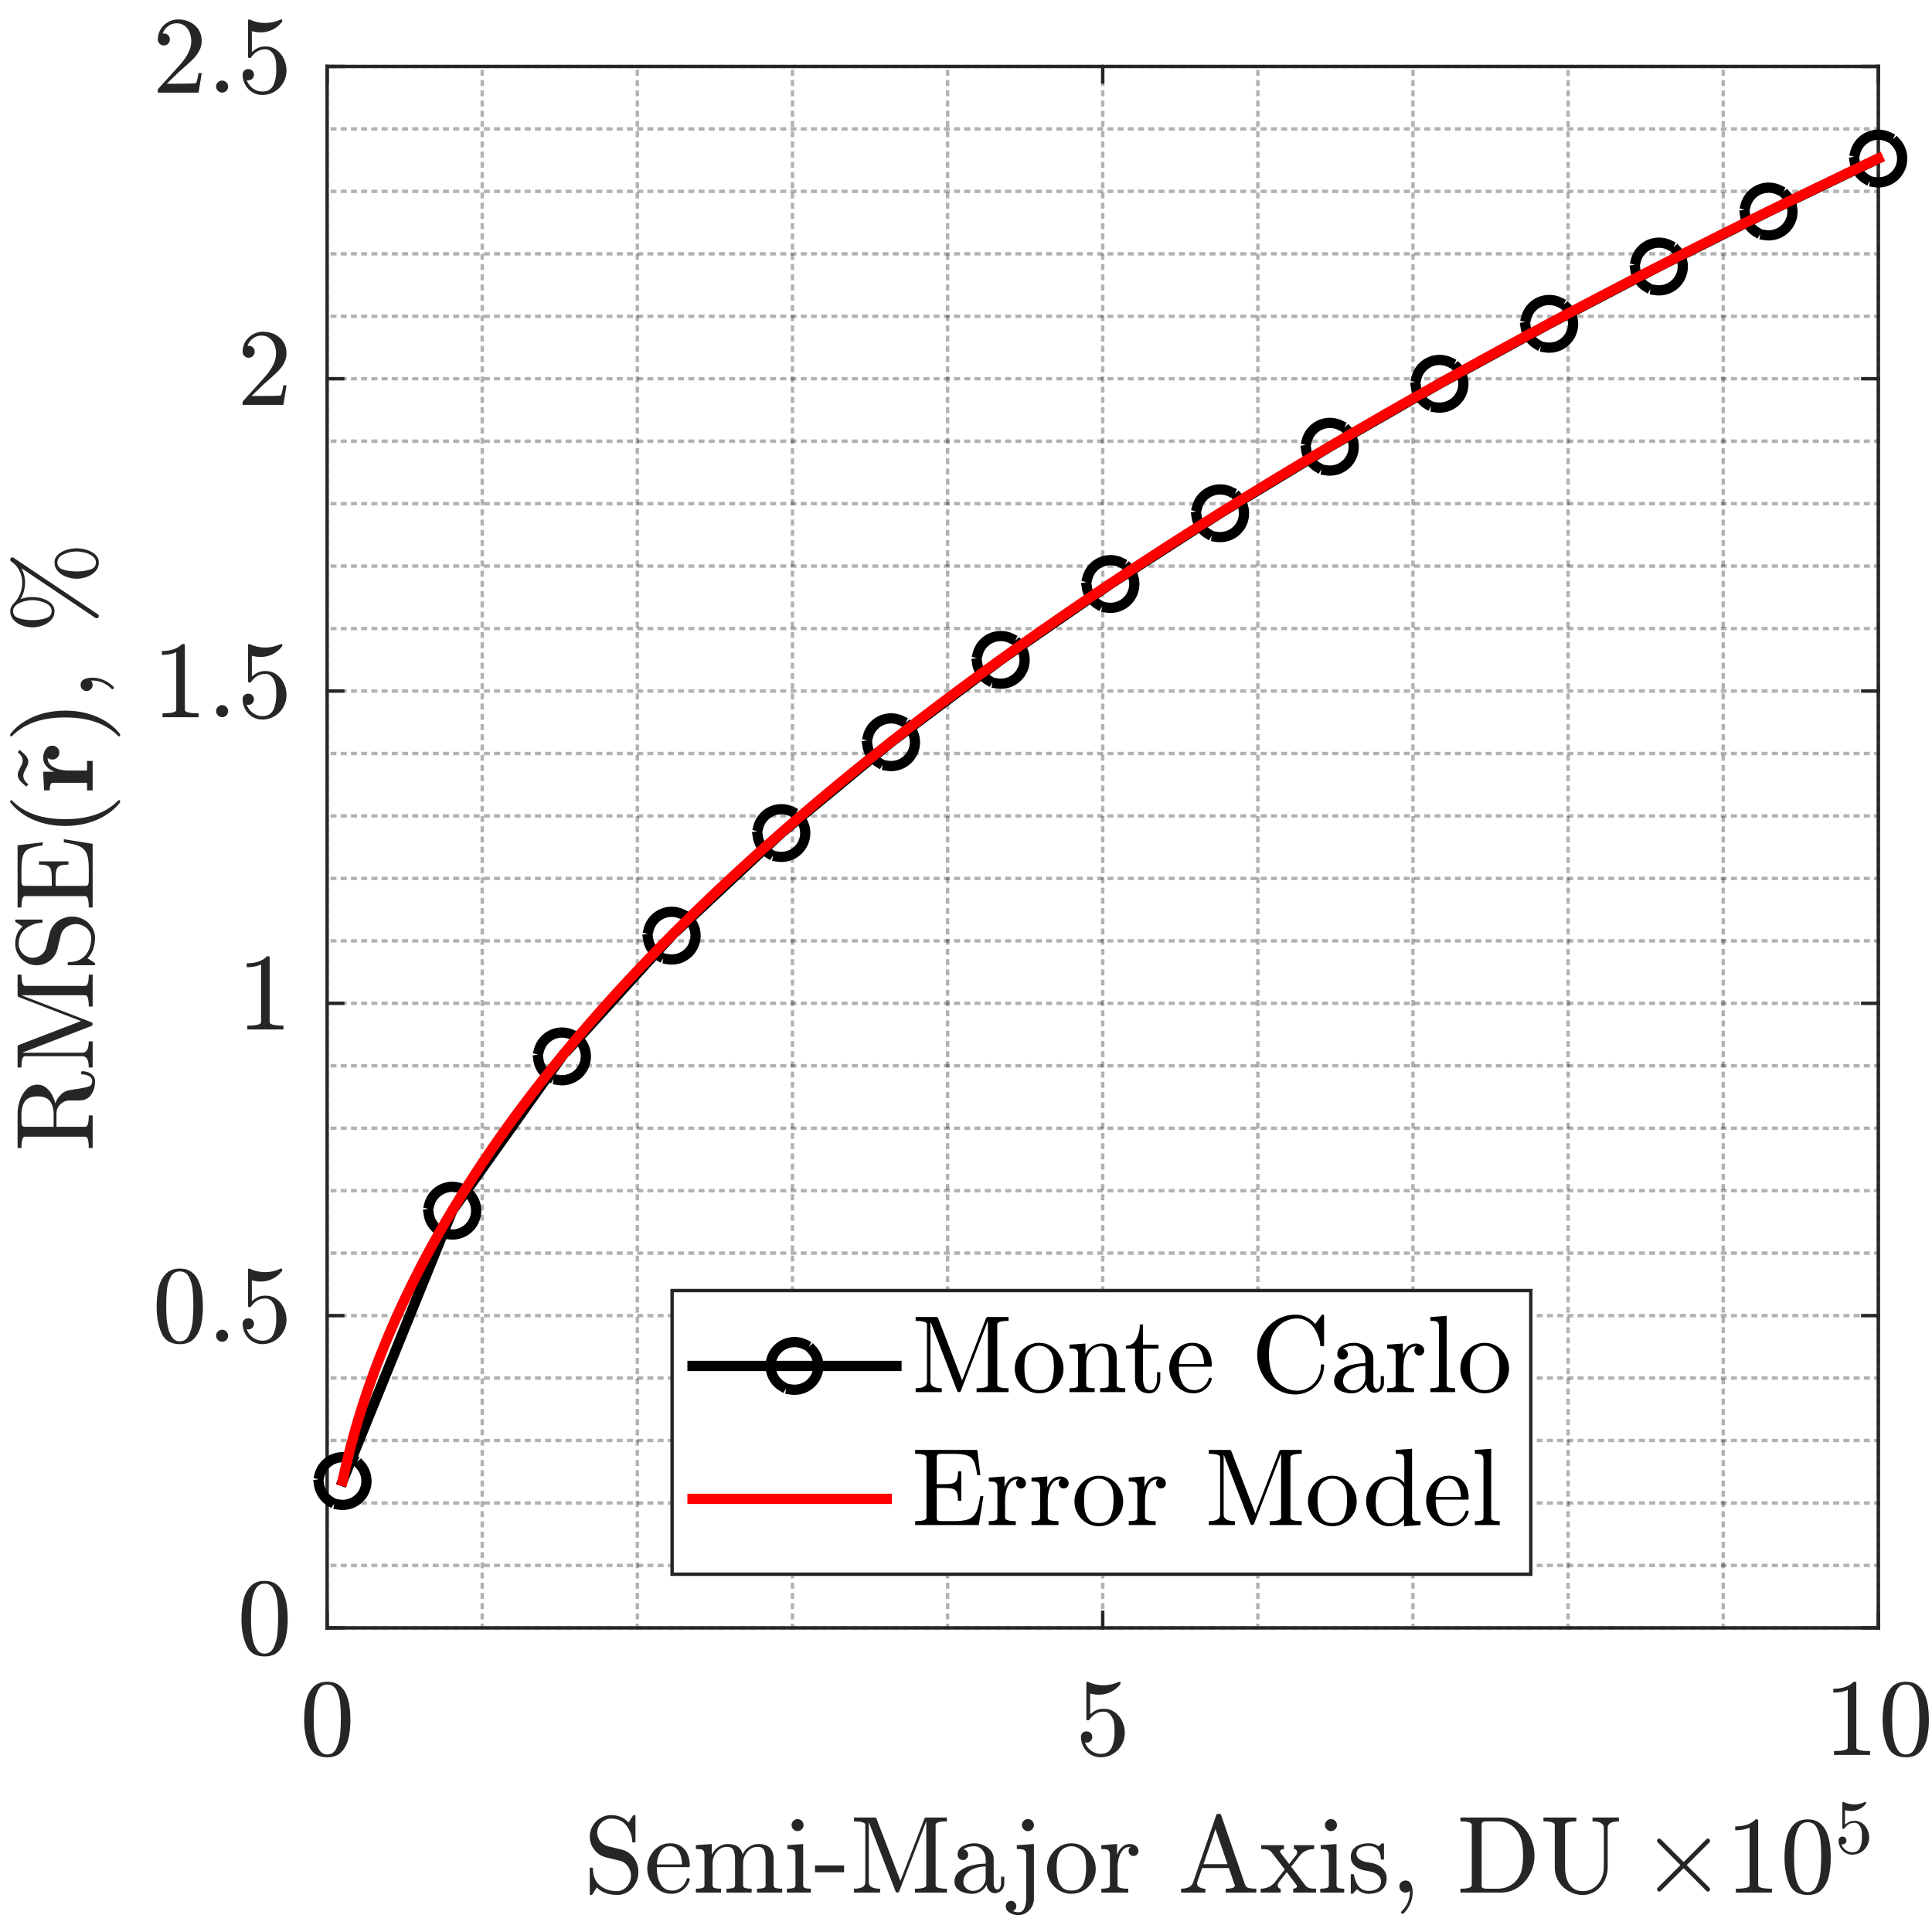 <?xml version="1.0"?>
<!DOCTYPE svg PUBLIC '-//W3C//DTD SVG 1.0//EN'
          'http://www.w3.org/TR/2001/REC-SVG-20010904/DTD/svg10.dtd'>
<svg xmlns:xlink="http://www.w3.org/1999/xlink" style="fill-opacity:1; color-rendering:auto; color-interpolation:auto; text-rendering:auto; stroke:black; stroke-linecap:square; stroke-miterlimit:10; shape-rendering:auto; stroke-opacity:1; fill:black; stroke-dasharray:none; font-weight:normal; stroke-width:1; font-family:'Dialog'; font-style:normal; stroke-linejoin:miter; font-size:12px; stroke-dashoffset:0; image-rendering:auto;" width="756" height="756" xmlns="http://www.w3.org/2000/svg"
><rect width="100%" height="100%" fill="#333333" stroke="none"/><!--Generated by the Batik Graphics2D SVG Generator--><defs id="genericDefs"
  /><g
  ><defs id="defs1"
    ><clipPath clipPathUnits="userSpaceOnUse" id="clipPath1"
      ><path d="M0 0 L756 0 L756 756 L0 756 L0 0 Z"
      /></clipPath
    ></defs
    ><g style="fill:white; stroke:white;"
    ><rect x="0" y="0" width="756" style="clip-path:url(#clipPath1); stroke:none;" height="756"
    /></g
    ><g style="fill:white; text-rendering:optimizeSpeed; color-rendering:optimizeSpeed; image-rendering:optimizeSpeed; shape-rendering:crispEdges; stroke:white; color-interpolation:sRGB;"
    ><rect x="0" width="756" height="756" y="0" style="stroke:none;"
      /><path style="stroke:none;" d="M128 637 L735 637 L735 26 L128 26 Z"
    /></g
    ><g style="fill-opacity:0.302; color-rendering:optimizeQuality; color-interpolation:linearRGB; text-rendering:geometricPrecision; stroke:rgb(0,0,0); stroke-linecap:butt; stroke-miterlimit:1; stroke-opacity:0.302; fill:rgb(0,0,0); stroke-dasharray:1,3; stroke-width:1.333; stroke-linejoin:bevel; image-rendering:optimizeQuality;"
    ><line y2="26" style="fill:none;" x1="188.7" x2="188.7" y1="637"
      /><line y2="26" style="fill:none;" x1="249.4" x2="249.4" y1="637"
      /><line y2="26" style="fill:none;" x1="310.1" x2="310.1" y1="637"
      /><line y2="26" style="fill:none;" x1="370.8" x2="370.8" y1="637"
      /><line y2="26" style="fill:none;" x1="492.2" x2="492.2" y1="637"
      /><line y2="26" style="fill:none;" x1="552.9" x2="552.9" y1="637"
      /><line y2="26" style="fill:none;" x1="613.6" x2="613.6" y1="637"
      /><line y2="26" style="fill:none;" x1="674.3" x2="674.3" y1="637"
      /><line x1="128" x2="128" y1="637" style="fill:none; stroke-linejoin:round; stroke-dasharray:none; stroke-miterlimit:10;" y2="26"
      /><line x1="431.5" x2="431.5" y1="637" style="fill:none; stroke-linejoin:round; stroke-dasharray:none; stroke-miterlimit:10;" y2="26"
      /><line x1="735" x2="735" y1="637" style="fill:none; stroke-linejoin:round; stroke-dasharray:none; stroke-miterlimit:10;" y2="26"
      /><line y2="612.56" style="fill:none;" x1="735" x2="128" y1="612.56"
      /><line y2="588.12" style="fill:none;" x1="735" x2="128" y1="588.12"
      /><line y2="563.68" style="fill:none;" x1="735" x2="128" y1="563.68"
      /><line y2="539.24" style="fill:none;" x1="735" x2="128" y1="539.24"
      /><line y2="490.36" style="fill:none;" x1="735" x2="128" y1="490.36"
      /><line y2="465.92" style="fill:none;" x1="735" x2="128" y1="465.92"
      /><line y2="441.48" style="fill:none;" x1="735" x2="128" y1="441.48"
      /><line y2="417.04" style="fill:none;" x1="735" x2="128" y1="417.04"
      /><line y2="368.16" style="fill:none;" x1="735" x2="128" y1="368.16"
      /><line y2="343.72" style="fill:none;" x1="735" x2="128" y1="343.72"
      /><line y2="319.28" style="fill:none;" x1="735" x2="128" y1="319.28"
      /><line y2="294.84" style="fill:none;" x1="735" x2="128" y1="294.84"
      /><line y2="245.96" style="fill:none;" x1="735" x2="128" y1="245.96"
      /><line y2="221.52" style="fill:none;" x1="735" x2="128" y1="221.52"
      /><line y2="197.08" style="fill:none;" x1="735" x2="128" y1="197.08"
      /><line y2="172.64" style="fill:none;" x1="735" x2="128" y1="172.64"
      /><line y2="123.76" style="fill:none;" x1="735" x2="128" y1="123.76"
      /><line y2="99.32" style="fill:none;" x1="735" x2="128" y1="99.32"
      /><line y2="74.88" style="fill:none;" x1="735" x2="128" y1="74.88"
      /><line y2="50.44" style="fill:none;" x1="735" x2="128" y1="50.44"
      /><line x1="735" x2="128" y1="637" style="fill:none; stroke-linejoin:round; stroke-dasharray:none; stroke-miterlimit:10;" y2="637"
      /><line x1="735" x2="128" y1="514.8" style="fill:none; stroke-linejoin:round; stroke-dasharray:none; stroke-miterlimit:10;" y2="514.8"
      /><line x1="735" x2="128" y1="392.6" style="fill:none; stroke-linejoin:round; stroke-dasharray:none; stroke-miterlimit:10;" y2="392.6"
      /><line x1="735" x2="128" y1="270.4" style="fill:none; stroke-linejoin:round; stroke-dasharray:none; stroke-miterlimit:10;" y2="270.4"
      /><line x1="735" x2="128" y1="148.2" style="fill:none; stroke-linejoin:round; stroke-dasharray:none; stroke-miterlimit:10;" y2="148.2"
      /><line x1="735" x2="128" y1="26" style="fill:none; stroke-linejoin:round; stroke-dasharray:none; stroke-miterlimit:10;" y2="26"
    /></g
    ><g style="fill:rgb(38,38,38); text-rendering:geometricPrecision; image-rendering:optimizeQuality; color-rendering:optimizeQuality; stroke-linejoin:round; stroke:rgb(38,38,38); color-interpolation:linearRGB; stroke-width:1.333;"
    ><line y2="637" style="fill:none;" x1="128" x2="735" y1="637"
      /><line y2="26" style="fill:none;" x1="128" x2="735" y1="26"
      /><line y2="630.89" style="fill:none;" x1="128" x2="128" y1="637"
      /><line y2="630.89" style="fill:none;" x1="431.5" x2="431.5" y1="637"
      /><line y2="630.89" style="fill:none;" x1="735" x2="735" y1="637"
      /><line y2="32.11" style="fill:none;" x1="128" x2="128" y1="26"
      /><line y2="32.11" style="fill:none;" x1="431.5" x2="431.5" y1="26"
      /><line y2="32.11" style="fill:none;" x1="735" x2="735" y1="26"
    /></g
    ><g transform="translate(128,650.867)" style="font-size:42.667px; fill:rgb(38,38,38); text-rendering:geometricPrecision; image-rendering:optimizeQuality; color-rendering:optimizeQuality; font-family:'mwa_cmr10'; stroke:rgb(38,38,38); color-interpolation:linearRGB;"
    ><path style="stroke:none;" d="M0.083 36.777 Q-5.182 36.777 -7.081 32.441 Q-8.979 28.105 -8.979 22.137 Q-8.979 18.387 -8.3 15.09 Q-7.62 11.793 -5.596 9.496 Q-3.573 7.199 0.083 7.199 Q2.912 7.199 4.724 8.582 Q6.537 9.965 7.474 12.16 Q8.412 14.355 8.763 16.863 Q9.115 19.371 9.115 22.137 Q9.115 25.824 8.427 29.051 Q7.74 32.277 5.747 34.527 Q3.755 36.777 0.083 36.777 ZM0.083 35.668 Q2.474 35.668 3.654 33.215 Q4.833 30.762 5.107 27.777 Q5.38 24.793 5.38 21.434 Q5.38 18.199 5.107 15.473 Q4.833 12.746 3.669 10.527 Q2.505 8.309 0.083 8.309 Q-2.354 8.309 -3.526 10.535 Q-4.698 12.762 -4.971 15.48 Q-5.245 18.199 -5.245 21.434 Q-5.245 23.824 -5.135 25.949 Q-5.026 28.074 -4.518 30.332 Q-4.01 32.59 -2.885 34.129 Q-1.76 35.668 0.083 35.668 Z"
    /></g
    ><g transform="translate(431.5,650.867)" style="font-size:42.667px; fill:rgb(38,38,38); text-rendering:geometricPrecision; image-rendering:optimizeQuality; color-rendering:optimizeQuality; font-family:'mwa_cmr10'; stroke:rgb(38,38,38); color-interpolation:linearRGB;"
    ><path style="stroke:none;" d="M-6.932 30.949 Q-6.495 32.215 -5.581 33.238 Q-4.667 34.262 -3.417 34.84 Q-2.167 35.418 -0.823 35.418 Q2.287 35.418 3.466 33.004 Q4.646 30.59 4.646 27.152 Q4.646 25.652 4.591 24.637 Q4.537 23.621 4.302 22.668 Q3.912 21.168 2.912 20.035 Q1.911 18.902 0.458 18.902 Q-0.995 18.902 -2.034 19.34 Q-3.073 19.777 -3.721 20.363 Q-4.37 20.949 -4.87 21.605 Q-5.37 22.262 -5.495 22.293 L-5.979 22.293 Q-6.088 22.293 -6.245 22.16 Q-6.401 22.027 -6.401 21.902 L-6.401 7.543 Q-6.401 7.434 -6.268 7.316 Q-6.135 7.199 -5.979 7.199 L-5.854 7.199 Q-2.963 8.59 0.286 8.59 Q3.49 8.59 6.443 7.199 L6.568 7.199 Q6.724 7.199 6.849 7.309 Q6.974 7.418 6.974 7.543 L6.974 7.934 Q6.974 8.152 6.88 8.152 Q5.412 10.105 3.2 11.191 Q0.99 12.277 -1.385 12.277 Q-3.104 12.277 -4.917 11.793 L-4.917 19.918 Q-3.479 18.777 -2.362 18.277 Q-1.245 17.777 0.505 17.777 Q2.88 17.777 4.755 19.145 Q6.63 20.512 7.638 22.707 Q8.646 24.902 8.646 27.184 Q8.646 29.777 7.38 31.98 Q6.115 34.184 3.927 35.48 Q1.74 36.777 -0.823 36.777 Q-2.932 36.777 -4.713 35.691 Q-6.495 34.605 -7.51 32.754 Q-8.526 30.902 -8.526 28.824 Q-8.526 27.855 -7.893 27.246 Q-7.26 26.637 -6.323 26.637 Q-5.37 26.637 -4.729 27.262 Q-4.088 27.887 -4.088 28.824 Q-4.088 29.746 -4.729 30.387 Q-5.37 31.027 -6.323 31.027 Q-6.463 31.027 -6.651 30.996 Q-6.838 30.965 -6.932 30.949 Z"
    /></g
    ><g transform="translate(735,650.867)" style="font-size:42.667px; fill:rgb(38,38,38); text-rendering:geometricPrecision; image-rendering:optimizeQuality; color-rendering:optimizeQuality; font-family:'mwa_cmr10'; stroke:rgb(38,38,38); color-interpolation:linearRGB;"
    ><path style="stroke:none;" d="M-17.349 35.84 L-17.349 34.324 Q-11.974 34.324 -11.974 32.965 L-11.974 10.387 Q-14.193 11.465 -17.599 11.465 L-17.599 9.949 Q-12.333 9.949 -9.646 7.199 L-9.037 7.199 Q-8.88 7.199 -8.748 7.316 Q-8.615 7.434 -8.615 7.574 L-8.615 32.965 Q-8.615 34.324 -3.24 34.324 L-3.24 35.84 L-17.349 35.84 Z"
      /><path style="stroke:none;" d="M10.75 36.777 Q5.484 36.777 3.586 32.441 Q1.688 28.105 1.688 22.137 Q1.688 18.387 2.367 15.09 Q3.047 11.793 5.07 9.496 Q7.094 7.199 10.75 7.199 Q13.578 7.199 15.391 8.582 Q17.203 9.965 18.141 12.16 Q19.078 14.355 19.43 16.863 Q19.781 19.371 19.781 22.137 Q19.781 25.824 19.094 29.051 Q18.406 32.277 16.414 34.527 Q14.422 36.777 10.75 36.777 ZM10.75 35.668 Q13.141 35.668 14.32 33.215 Q15.5 30.762 15.773 27.777 Q16.047 24.793 16.047 21.434 Q16.047 18.199 15.773 15.473 Q15.5 12.746 14.336 10.527 Q13.172 8.309 10.75 8.309 Q8.312 8.309 7.141 10.535 Q5.969 12.762 5.695 15.48 Q5.422 18.199 5.422 21.434 Q5.422 23.824 5.531 25.949 Q5.641 28.074 6.148 30.332 Q6.656 32.59 7.781 34.129 Q8.906 35.668 10.75 35.668 Z"
    /></g
    ><g transform="translate(431.5,704.733)" style="font-size:42.667px; fill:rgb(38,38,38); text-rendering:geometricPrecision; image-rendering:optimizeQuality; color-rendering:optimizeQuality; font-family:'mwa_cmr10'; stroke:rgb(38,38,38); color-interpolation:linearRGB;"
    ><path style="stroke:none;" d="M-200.719 36.449 L-200.719 26.418 Q-200.719 26.074 -200.344 26.074 L-199.829 26.074 Q-199.704 26.074 -199.594 26.184 Q-199.485 26.293 -199.485 26.418 Q-199.485 30.637 -196.875 32.957 Q-194.266 35.277 -190.016 35.277 Q-188.532 35.277 -187.266 34.418 Q-186 33.559 -185.297 32.16 Q-184.594 30.762 -184.594 29.262 Q-184.594 27.965 -185.125 26.738 Q-185.657 25.512 -186.641 24.605 Q-187.625 23.699 -188.86 23.402 L-194.454 22.043 Q-197.219 21.309 -198.969 19.035 Q-200.719 16.762 -200.719 13.918 Q-200.719 11.699 -199.586 9.746 Q-198.454 7.793 -196.532 6.66 Q-194.61 5.527 -192.391 5.527 Q-188.094 5.527 -185.547 8.434 L-183.782 5.652 Q-183.657 5.527 -183.485 5.527 L-183.188 5.527 Q-183.063 5.527 -182.954 5.621 Q-182.844 5.715 -182.844 5.871 L-182.844 15.855 Q-182.844 16.23 -183.188 16.23 L-183.704 16.23 Q-184.094 16.23 -184.094 15.855 Q-184.094 14.762 -184.461 13.457 Q-184.829 12.152 -185.485 10.957 Q-186.141 9.762 -186.891 9.012 Q-188.969 6.902 -192.391 6.902 Q-193.86 6.902 -195.102 7.652 Q-196.344 8.402 -197.079 9.684 Q-197.813 10.965 -197.813 12.371 Q-197.813 14.215 -196.665 15.715 Q-195.516 17.215 -193.672 17.699 L-188.094 19.059 Q-186.704 19.402 -185.477 20.27 Q-184.25 21.137 -183.43 22.293 Q-182.61 23.449 -182.149 24.871 Q-181.688 26.293 -181.688 27.793 Q-181.688 30.121 -182.758 32.191 Q-183.829 34.262 -185.766 35.52 Q-187.704 36.777 -190.016 36.777 Q-191.454 36.777 -192.938 36.465 Q-194.422 36.152 -195.688 35.504 Q-196.954 34.855 -197.969 33.824 L-199.782 36.652 Q-199.907 36.777 -200.094 36.777 L-200.344 36.777 Q-200.719 36.777 -200.719 36.449 Z"
      /><path style="stroke:none;" d="M-168.734 36.324 Q-171.359 36.324 -173.547 34.949 Q-175.734 33.574 -176.984 31.277 Q-178.234 28.98 -178.234 26.418 Q-178.234 23.887 -177.094 21.621 Q-175.953 19.355 -173.906 17.957 Q-171.859 16.559 -169.344 16.559 Q-167.359 16.559 -165.906 17.223 Q-164.453 17.887 -163.508 19.066 Q-162.562 20.246 -162.078 21.84 Q-161.594 23.434 -161.594 25.34 Q-161.594 25.902 -162.031 25.902 L-174.484 25.902 L-174.484 26.371 Q-174.484 29.934 -173.047 32.496 Q-171.609 35.059 -168.344 35.059 Q-167.031 35.059 -165.906 34.473 Q-164.781 33.887 -163.953 32.84 Q-163.125 31.793 -162.828 30.59 Q-162.781 30.449 -162.672 30.332 Q-162.562 30.215 -162.406 30.215 L-162.031 30.215 Q-161.594 30.215 -161.594 30.762 Q-162.203 33.199 -164.219 34.762 Q-166.234 36.324 -168.734 36.324 ZM-174.437 24.84 L-164.64 24.84 Q-164.64 23.215 -165.086 21.559 Q-165.531 19.902 -166.586 18.801 Q-167.64 17.699 -169.344 17.699 Q-171.781 17.699 -173.109 19.98 Q-174.437 22.262 -174.437 24.84 Z"
      /><path style="stroke:none;" d="M-159.193 35.84 L-159.193 34.324 Q-157.724 34.324 -156.779 34.098 Q-155.834 33.871 -155.834 32.965 L-155.834 21.23 Q-155.834 20.074 -156.178 19.559 Q-156.521 19.043 -157.178 18.926 Q-157.834 18.809 -159.193 18.809 L-159.193 17.293 L-152.959 16.84 L-152.959 21.043 Q-152.099 19.184 -150.404 18.012 Q-148.709 16.84 -146.724 16.84 Q-141.771 16.84 -140.912 20.871 Q-140.053 19.059 -138.388 17.949 Q-136.724 16.84 -134.756 16.84 Q-132.803 16.84 -131.466 17.473 Q-130.131 18.105 -129.459 19.395 Q-128.787 20.684 -128.787 22.637 L-128.787 32.965 Q-128.787 33.871 -127.834 34.098 Q-126.881 34.324 -125.427 34.324 L-125.427 35.84 L-135.271 35.84 L-135.271 34.324 Q-133.803 34.324 -132.857 34.098 Q-131.912 33.871 -131.912 32.965 L-131.912 22.762 Q-131.912 20.59 -132.521 19.27 Q-133.131 17.949 -135.021 17.949 Q-137.506 17.949 -139.123 19.941 Q-140.74 21.934 -140.74 24.48 L-140.74 32.965 Q-140.74 33.871 -139.795 34.098 Q-138.849 34.324 -137.381 34.324 L-137.381 35.84 L-147.224 35.84 L-147.224 34.324 Q-145.756 34.324 -144.81 34.098 Q-143.865 33.871 -143.865 32.965 L-143.865 22.762 Q-143.865 20.652 -144.474 19.301 Q-145.084 17.949 -146.974 17.949 Q-149.474 17.949 -151.076 19.941 Q-152.678 21.934 -152.678 24.48 L-152.678 32.965 Q-152.678 33.871 -151.74 34.098 Q-150.803 34.324 -149.349 34.324 L-149.349 35.84 L-159.193 35.84 Z"
      /><path style="stroke:none;" d="M-123.591 35.84 L-123.591 34.324 Q-122.122 34.324 -121.177 34.098 Q-120.231 33.871 -120.231 32.965 L-120.231 21.23 Q-120.231 19.574 -120.872 19.191 Q-121.512 18.809 -123.403 18.809 L-123.403 17.293 L-117.216 16.84 L-117.216 32.965 Q-117.216 33.871 -116.395 34.098 Q-115.575 34.324 -114.216 34.324 L-114.216 35.84 L-123.591 35.84 ZM-121.762 9.449 Q-121.762 8.496 -121.052 7.785 Q-120.341 7.074 -119.419 7.074 Q-118.809 7.074 -118.239 7.387 Q-117.669 7.699 -117.356 8.27 Q-117.044 8.84 -117.044 9.449 Q-117.044 10.371 -117.755 11.082 Q-118.466 11.793 -119.419 11.793 Q-120.341 11.793 -121.052 11.082 Q-121.762 10.371 -121.762 9.449 Z"
      /><path style="stroke:none;" d="M-112.582 27.887 L-112.582 25.215 L-101.207 25.215 L-101.207 27.887 L-112.582 27.887 Z"
      /><path style="stroke:none;" d="M-97.329 35.84 L-97.329 34.324 Q-92.907 34.324 -92.907 31.793 L-92.907 9.34 Q-92.907 7.981 -97.329 7.981 L-97.329 6.465 L-89.204 6.465 Q-88.688 6.465 -88.516 6.949 L-79.157 31.277 L-69.782 6.949 Q-69.61 6.465 -69.095 6.465 L-60.97 6.465 L-60.97 7.981 Q-65.391 7.981 -65.391 9.34 L-65.391 32.965 Q-65.391 34.324 -60.97 34.324 L-60.97 35.84 L-73.485 35.84 L-73.485 34.324 Q-69.048 34.324 -69.048 32.965 L-69.048 7.934 L-79.626 35.355 Q-79.829 35.84 -80.345 35.84 Q-80.891 35.84 -81.079 35.355 L-91.532 8.277 L-91.532 31.793 Q-91.532 34.324 -87.11 34.324 L-87.11 35.84 L-97.329 35.84 Z"
      /><path style="stroke:none;" d="M-58.015 31.621 Q-58.015 29.059 -55.999 27.449 Q-53.983 25.84 -51.155 25.184 Q-48.327 24.527 -45.796 24.527 L-45.796 22.762 Q-45.796 21.527 -46.343 20.355 Q-46.89 19.184 -47.913 18.441 Q-48.937 17.699 -50.187 17.699 Q-53.03 17.699 -54.53 18.98 Q-53.702 18.98 -53.171 19.598 Q-52.64 20.215 -52.64 21.043 Q-52.64 21.902 -53.249 22.512 Q-53.858 23.121 -54.687 23.121 Q-55.562 23.121 -56.171 22.512 Q-56.78 21.902 -56.78 21.043 Q-56.78 18.777 -54.718 17.668 Q-52.655 16.559 -50.187 16.559 Q-48.437 16.559 -46.671 17.309 Q-44.905 18.059 -43.788 19.441 Q-42.671 20.824 -42.671 22.668 L-42.671 32.355 Q-42.671 33.199 -42.312 33.902 Q-41.952 34.605 -41.187 34.605 Q-40.483 34.605 -40.132 33.887 Q-39.78 33.168 -39.78 32.355 L-39.78 29.605 L-38.53 29.605 L-38.53 32.355 Q-38.53 33.324 -39.03 34.191 Q-39.53 35.059 -40.382 35.574 Q-41.233 36.09 -42.218 36.09 Q-43.483 36.09 -44.398 35.113 Q-45.312 34.137 -45.421 32.793 Q-46.218 34.418 -47.765 35.371 Q-49.312 36.324 -51.077 36.324 Q-52.718 36.324 -54.304 35.84 Q-55.89 35.355 -56.952 34.316 Q-58.015 33.277 -58.015 31.621 ZM-54.53 31.621 Q-54.53 33.137 -53.413 34.16 Q-52.296 35.184 -50.796 35.184 Q-49.405 35.184 -48.273 34.496 Q-47.14 33.809 -46.468 32.605 Q-45.796 31.402 -45.796 30.09 L-45.796 25.621 Q-47.749 25.621 -49.796 26.262 Q-51.843 26.902 -53.187 28.262 Q-54.53 29.621 -54.53 31.621 Z"
      /><path style="stroke:none;" d="M-35.17 43.059 Q-34.186 43.543 -32.936 43.543 Q-31.248 43.543 -30.584 41.809 Q-29.92 40.074 -29.92 38.059 L-29.92 21.23 Q-29.92 20.074 -30.342 19.559 Q-30.764 19.043 -31.483 18.926 Q-32.202 18.809 -33.608 18.809 L-33.608 17.293 L-26.92 16.84 L-26.92 38.262 Q-26.92 39.918 -27.741 41.395 Q-28.561 42.871 -29.967 43.762 Q-31.373 44.652 -33.03 44.652 Q-34.889 44.652 -36.405 43.73 Q-37.92 42.809 -37.92 41.137 Q-37.92 40.293 -37.311 39.684 Q-36.702 39.074 -35.858 39.074 Q-35.014 39.074 -34.413 39.684 Q-33.811 40.293 -33.811 41.137 Q-33.811 41.777 -34.178 42.324 Q-34.545 42.871 -35.17 43.059 ZM-31.639 9.449 Q-31.639 8.496 -30.928 7.785 Q-30.217 7.074 -29.264 7.074 Q-28.686 7.074 -28.116 7.387 Q-27.545 7.699 -27.233 8.27 Q-26.92 8.84 -26.92 9.449 Q-26.92 10.371 -27.608 11.082 Q-28.295 11.793 -29.264 11.793 Q-30.217 11.793 -30.928 11.082 Q-31.639 10.371 -31.639 9.449 Z"
      /><path style="stroke:none;" d="M-12.243 36.324 Q-14.821 36.324 -17.024 35.012 Q-19.227 33.699 -20.508 31.496 Q-21.79 29.293 -21.79 26.684 Q-21.79 24.715 -21.086 22.887 Q-20.383 21.059 -19.071 19.621 Q-17.758 18.184 -16.016 17.371 Q-14.274 16.559 -12.243 16.559 Q-9.602 16.559 -7.43 17.957 Q-5.258 19.355 -3.993 21.699 Q-2.727 24.043 -2.727 26.684 Q-2.727 29.262 -4.008 31.48 Q-5.29 33.699 -7.485 35.012 Q-9.68 36.324 -12.243 36.324 ZM-12.243 35.059 Q-8.805 35.059 -7.649 32.559 Q-6.493 30.059 -6.493 26.199 Q-6.493 24.043 -6.719 22.621 Q-6.946 21.199 -7.727 20.043 Q-8.211 19.34 -8.954 18.801 Q-9.696 18.262 -10.532 17.98 Q-11.368 17.699 -12.243 17.699 Q-13.586 17.699 -14.797 18.309 Q-16.008 18.918 -16.805 20.043 Q-17.602 21.262 -17.821 22.723 Q-18.04 24.184 -18.04 26.199 Q-18.04 28.621 -17.618 30.543 Q-17.196 32.465 -15.93 33.762 Q-14.665 35.059 -12.243 35.059 Z"
      /><path style="stroke:none;" d="M-0.55 35.84 L-0.55 34.324 Q0.919 34.324 1.864 34.098 Q2.81 33.871 2.81 32.965 L2.81 21.23 Q2.81 20.074 2.466 19.559 Q2.122 19.043 1.474 18.926 Q0.825 18.809 -0.55 18.809 L-0.55 17.293 L5.606 16.84 L5.606 21.043 Q6.294 19.168 7.575 18.004 Q8.856 16.84 10.685 16.84 Q11.966 16.84 12.974 17.598 Q13.981 18.355 13.981 19.59 Q13.981 20.371 13.427 20.949 Q12.872 21.527 12.044 21.527 Q11.247 21.527 10.685 20.957 Q10.122 20.387 10.122 19.59 Q10.122 18.434 10.935 17.949 L10.685 17.949 Q8.95 17.949 7.849 19.207 Q6.747 20.465 6.278 22.34 Q5.81 24.215 5.81 25.902 L5.81 32.965 Q5.81 34.324 9.997 34.324 L9.997 35.84 L-0.55 35.84 Z"
      /><path style="stroke:none;" d="M30.665 35.84 L30.665 34.324 Q34.508 34.324 35.383 31.793 L44.415 5.527 Q44.54 5.059 45.102 5.059 L45.649 5.059 Q46.212 5.059 46.337 5.527 L55.774 32.965 Q56.165 33.871 57.29 34.098 Q58.415 34.324 60.102 34.324 L60.102 35.84 L48.102 35.84 L48.102 34.324 Q51.68 34.324 51.68 33.168 L51.68 32.965 L49.352 26.246 L38.915 26.246 L36.977 31.793 Q36.93 31.934 36.93 32.23 Q36.93 33.293 37.954 33.809 Q38.977 34.324 40.149 34.324 L40.149 35.84 L30.665 35.84 ZM39.415 24.746 L48.837 24.746 L44.118 11.027 L39.415 24.746 Z"
      /><path style="stroke:none;" d="M61.806 35.84 L61.806 34.324 Q63.431 34.324 64.884 33.684 Q66.337 33.043 67.337 31.793 L71.243 26.809 L66.165 20.199 Q65.415 19.246 64.524 19.027 Q63.634 18.809 62.009 18.809 L62.009 17.293 L70.946 17.293 L70.946 18.809 Q70.384 18.809 69.891 19.059 Q69.399 19.309 69.399 19.793 Q69.399 19.965 69.524 20.199 L72.962 24.668 L75.555 21.355 Q76.071 20.715 76.071 20.09 Q76.071 19.574 75.727 19.191 Q75.384 18.809 74.821 18.809 L74.821 17.293 L82.727 17.293 L82.727 18.809 Q81.071 18.809 79.61 19.449 Q78.149 20.09 77.149 21.355 L73.743 25.699 L79.243 32.965 Q80.071 33.902 80.954 34.113 Q81.837 34.324 83.462 34.324 L83.462 35.84 L74.524 35.84 L74.524 34.324 Q75.055 34.324 75.532 34.074 Q76.009 33.824 76.009 33.34 Q76.009 33.152 75.884 32.965 L72.024 27.84 L68.93 31.793 Q68.462 32.34 68.462 33.043 Q68.462 33.574 68.813 33.949 Q69.165 34.324 69.649 34.324 L69.649 35.84 L61.806 35.84 Z"
      /><path style="stroke:none;" d="M85.121 35.84 L85.121 34.324 Q86.59 34.324 87.535 34.098 Q88.48 33.871 88.48 32.965 L88.48 21.23 Q88.48 19.574 87.84 19.191 Q87.199 18.809 85.308 18.809 L85.308 17.293 L91.496 16.84 L91.496 32.965 Q91.496 33.871 92.316 34.098 Q93.137 34.324 94.496 34.324 L94.496 35.84 L85.121 35.84 ZM86.949 9.449 Q86.949 8.496 87.66 7.785 Q88.371 7.074 89.293 7.074 Q89.902 7.074 90.472 7.387 Q91.043 7.699 91.355 8.27 Q91.668 8.84 91.668 9.449 Q91.668 10.371 90.957 11.082 Q90.246 11.793 89.293 11.793 Q88.371 11.793 87.66 11.082 Q86.949 10.371 86.949 9.449 Z"
      /><path style="stroke:none;" d="M97.067 35.965 L97.067 28.949 Q97.067 28.621 97.457 28.621 L97.973 28.621 Q98.223 28.621 98.317 28.949 Q99.504 35.184 104.114 35.184 Q106.145 35.184 107.52 34.262 Q108.895 33.34 108.895 31.402 Q108.895 30.027 107.824 29.051 Q106.754 28.074 105.285 27.715 L102.41 27.152 Q100.957 26.84 99.77 26.184 Q98.582 25.527 97.824 24.449 Q97.067 23.371 97.067 21.934 Q97.067 20.043 98.067 18.84 Q99.067 17.637 100.66 17.098 Q102.254 16.559 104.114 16.559 Q106.317 16.559 107.942 17.746 L109.192 16.668 Q109.192 16.559 109.395 16.559 L109.707 16.559 Q109.832 16.559 109.942 16.676 Q110.051 16.793 110.051 16.918 L110.051 22.543 Q110.051 22.949 109.707 22.949 L109.192 22.949 Q108.817 22.949 108.817 22.543 Q108.817 20.309 107.567 18.941 Q106.317 17.574 104.067 17.574 Q102.129 17.574 100.715 18.285 Q99.301 18.996 99.301 20.746 Q99.301 21.934 100.317 22.707 Q101.332 23.48 102.707 23.809 L105.614 24.355 Q107.082 24.684 108.356 25.488 Q109.629 26.293 110.371 27.504 Q111.114 28.715 111.114 30.262 Q111.114 31.809 110.582 32.949 Q110.051 34.09 109.098 34.848 Q108.145 35.605 106.84 35.965 Q105.535 36.324 104.114 36.324 Q101.426 36.324 99.504 34.512 L97.926 36.215 Q97.926 36.324 97.707 36.324 L97.457 36.324 Q97.067 36.324 97.067 35.965 Z"
      /><path style="stroke:none;" d="M116.74 43.59 Q116.74 43.402 116.912 43.23 Q118.459 41.746 119.318 39.793 Q120.177 37.84 120.177 35.668 L120.177 35.152 Q119.49 35.84 118.459 35.84 Q117.474 35.84 116.779 35.145 Q116.084 34.449 116.084 33.465 Q116.084 32.465 116.779 31.793 Q117.474 31.121 118.459 31.121 Q119.99 31.121 120.638 32.535 Q121.287 33.949 121.287 35.668 Q121.287 38.059 120.334 40.215 Q119.381 42.371 117.646 44.09 Q117.474 44.168 117.365 44.168 Q117.162 44.168 116.951 43.98 Q116.74 43.793 116.74 43.59 Z"
      /><path style="stroke:none;" d="M139.97 35.84 L139.97 34.324 Q144.408 34.324 144.408 32.965 L144.408 9.34 Q144.408 7.981 139.97 7.981 L139.97 6.465 L155.83 6.465 Q158.767 6.465 161.205 7.738 Q163.642 9.012 165.361 11.129 Q167.08 13.246 168.017 15.934 Q168.955 18.621 168.955 21.434 Q168.955 24.168 168.009 26.738 Q167.064 29.309 165.291 31.379 Q163.517 33.449 161.088 34.645 Q158.658 35.84 155.83 35.84 L139.97 35.84 ZM148.267 32.965 Q148.267 33.887 148.791 34.105 Q149.314 34.324 150.455 34.324 L154.72 34.324 Q156.923 34.324 158.908 33.371 Q160.892 32.418 162.189 30.715 Q163.548 28.918 164.017 26.676 Q164.486 24.434 164.486 21.434 Q164.486 18.309 164.017 15.957 Q163.548 13.605 162.189 11.762 Q160.908 9.934 158.931 8.957 Q156.955 7.981 154.72 7.981 L150.455 7.981 Q149.673 7.981 149.244 8.043 Q148.814 8.105 148.541 8.41 Q148.267 8.715 148.267 9.34 L148.267 32.965 Z"
      /><path style="stroke:none;" d="M176.891 26.121 L176.891 9.34 Q176.891 7.981 172.469 7.981 L172.469 6.465 L185.329 6.465 L185.329 7.981 Q180.907 7.981 180.907 9.34 L180.907 25.949 Q180.907 28.34 181.571 30.473 Q182.235 32.605 183.797 33.941 Q185.36 35.277 187.875 35.277 Q190.329 35.277 192.196 33.98 Q194.063 32.684 195.071 30.543 Q196.079 28.402 196.079 25.949 L196.079 10.512 Q196.079 7.981 191.657 7.981 L191.657 6.465 L202 6.465 L202 7.981 Q197.594 7.981 197.594 10.512 L197.594 26.121 Q197.594 28.105 196.891 30.02 Q196.188 31.934 194.852 33.48 Q193.516 35.027 191.711 35.902 Q189.907 36.777 187.875 36.777 Q185.016 36.777 182.469 35.355 Q179.922 33.934 178.407 31.473 Q176.891 29.012 176.891 26.121 Z"
    /></g
    ><g transform="translate(735,704.733)" style="font-size:42.667px; fill:rgb(38,38,38); text-rendering:geometricPrecision; image-rendering:optimizeQuality; color-rendering:optimizeQuality; font-family:'mwb_cmsy10'; stroke:rgb(38,38,38); color-interpolation:linearRGB;"
    ><path style="stroke:none;" d="M-86.606 34.605 Q-86.606 34.262 -86.388 33.996 L-77.45 25.09 L-86.388 16.152 Q-86.606 15.934 -86.606 15.574 Q-86.606 15.262 -86.348 14.988 Q-86.091 14.715 -85.731 14.715 Q-85.45 14.715 -85.091 14.996 L-76.184 23.887 L-67.325 14.996 Q-66.966 14.715 -66.7 14.715 Q-66.341 14.715 -66.091 14.965 Q-65.841 15.215 -65.841 15.574 Q-65.841 15.934 -66.044 16.152 L-74.981 25.09 L-66.044 33.996 Q-65.841 34.262 -65.841 34.605 Q-65.841 34.965 -66.091 35.215 Q-66.341 35.465 -66.7 35.465 Q-67.013 35.465 -67.325 35.152 L-76.184 26.293 L-85.091 35.152 Q-85.403 35.465 -85.731 35.465 Q-86.091 35.465 -86.348 35.191 Q-86.606 34.918 -86.606 34.605 Z"
      /><path style="stroke:none;" d="M-55.749 35.84 L-55.749 34.324 Q-50.374 34.324 -50.374 32.965 L-50.374 10.387 Q-52.593 11.465 -55.999 11.465 L-55.999 9.949 Q-50.733 9.949 -48.046 7.199 L-47.437 7.199 Q-47.28 7.199 -47.148 7.316 Q-47.015 7.434 -47.015 7.574 L-47.015 32.965 Q-47.015 34.324 -41.64 34.324 L-41.64 35.84 L-55.749 35.84 Z"
      /><path style="stroke:none;" d="M-27.65 36.777 Q-32.916 36.777 -34.814 32.441 Q-36.713 28.105 -36.713 22.137 Q-36.713 18.387 -36.033 15.09 Q-35.353 11.793 -33.33 9.496 Q-31.306 7.199 -27.65 7.199 Q-24.822 7.199 -23.009 8.582 Q-21.197 9.965 -20.259 12.16 Q-19.322 14.355 -18.97 16.863 Q-18.619 19.371 -18.619 22.137 Q-18.619 25.824 -19.306 29.051 Q-19.994 32.277 -21.986 34.527 Q-23.978 36.777 -27.65 36.777 ZM-27.65 35.668 Q-25.259 35.668 -24.08 33.215 Q-22.9 30.762 -22.627 27.777 Q-22.353 24.793 -22.353 21.434 Q-22.353 18.199 -22.627 15.473 Q-22.9 12.746 -24.064 10.527 Q-25.228 8.309 -27.65 8.309 Q-30.088 8.309 -31.259 10.535 Q-32.431 12.762 -32.705 15.48 Q-32.978 18.199 -32.978 21.434 Q-32.978 23.824 -32.869 25.949 Q-32.759 28.074 -32.252 30.332 Q-31.744 32.59 -30.619 34.129 Q-29.494 35.668 -27.65 35.668 Z"
      /><path style="stroke:none;" d="M-14.457 16.95 Q-14.145 17.825 -13.512 18.544 Q-12.879 19.263 -12.004 19.661 Q-11.129 20.06 -10.192 20.06 Q-8.035 20.06 -7.215 18.38 Q-6.395 16.7 -6.395 14.294 Q-6.395 13.247 -6.426 12.536 Q-6.457 11.825 -6.629 11.169 Q-6.895 10.122 -7.59 9.325 Q-8.285 8.528 -9.301 8.528 Q-10.317 8.528 -11.043 8.841 Q-11.77 9.153 -12.223 9.56 Q-12.676 9.966 -13.028 10.419 Q-13.379 10.872 -13.457 10.903 L-13.801 10.903 Q-13.879 10.903 -13.989 10.81 Q-14.098 10.716 -14.098 10.622 L-14.098 0.606 Q-14.098 0.544 -13.996 0.458 Q-13.895 0.372 -13.801 0.372 L-13.707 0.372 Q-11.692 1.341 -9.426 1.341 Q-7.192 1.341 -5.129 0.372 L-5.035 0.372 Q-4.942 0.372 -4.848 0.45 Q-4.754 0.528 -4.754 0.606 L-4.754 0.888 Q-4.754 1.028 -4.817 1.028 Q-5.848 2.403 -7.395 3.161 Q-8.942 3.919 -10.598 3.919 Q-11.785 3.919 -13.051 3.591 L-13.051 9.247 Q-12.051 8.45 -11.27 8.106 Q-10.489 7.763 -9.27 7.763 Q-7.614 7.763 -6.301 8.716 Q-4.989 9.669 -4.285 11.2 Q-3.582 12.731 -3.582 14.325 Q-3.582 16.122 -4.473 17.661 Q-5.364 19.2 -6.887 20.106 Q-8.41 21.013 -10.192 21.013 Q-11.676 21.013 -12.91 20.255 Q-14.145 19.497 -14.856 18.208 Q-15.567 16.919 -15.567 15.466 Q-15.567 14.794 -15.129 14.364 Q-14.692 13.935 -14.035 13.935 Q-13.379 13.935 -12.934 14.372 Q-12.489 14.81 -12.489 15.466 Q-12.489 16.106 -12.934 16.552 Q-13.379 16.997 -14.035 16.997 Q-14.129 16.997 -14.262 16.974 Q-14.395 16.95 -14.457 16.95 Z"
    /></g
    ><g style="fill:rgb(38,38,38); text-rendering:geometricPrecision; image-rendering:optimizeQuality; color-rendering:optimizeQuality; stroke-linejoin:round; stroke:rgb(38,38,38); color-interpolation:linearRGB; stroke-width:1.333;"
    ><line y2="26" style="fill:none;" x1="128" x2="128" y1="637"
      /><line y2="26" style="fill:none;" x1="735" x2="735" y1="637"
      /><line y2="637" style="fill:none;" x1="128" x2="134.11" y1="637"
      /><line y2="514.8" style="fill:none;" x1="128" x2="134.11" y1="514.8"
      /><line y2="392.6" style="fill:none;" x1="128" x2="134.11" y1="392.6"
      /><line y2="270.4" style="fill:none;" x1="128" x2="134.11" y1="270.4"
      /><line y2="148.2" style="fill:none;" x1="128" x2="134.11" y1="148.2"
      /><line y2="26" style="fill:none;" x1="128" x2="134.11" y1="26"
      /><line y2="637" style="fill:none;" x1="735" x2="728.89" y1="637"
      /><line y2="514.8" style="fill:none;" x1="735" x2="728.89" y1="514.8"
      /><line y2="392.6" style="fill:none;" x1="735" x2="728.89" y1="392.6"
      /><line y2="270.4" style="fill:none;" x1="735" x2="728.89" y1="270.4"
      /><line y2="148.2" style="fill:none;" x1="735" x2="728.89" y1="148.2"
      /><line y2="26" style="fill:none;" x1="735" x2="728.89" y1="26"
    /></g
    ><g transform="translate(114.133,637)" style="font-size:42.667px; fill:rgb(38,38,38); text-rendering:geometricPrecision; image-rendering:optimizeQuality; color-rendering:optimizeQuality; font-family:'mwa_cmr10'; stroke:rgb(38,38,38); color-interpolation:linearRGB;"
    ><path style="stroke:none;" d="M-10.583 11.177 Q-15.849 11.177 -17.747 6.841 Q-19.646 2.506 -19.646 -3.463 Q-19.646 -7.213 -18.966 -10.51 Q-18.287 -13.807 -16.263 -16.104 Q-14.24 -18.401 -10.583 -18.401 Q-7.755 -18.401 -5.943 -17.018 Q-4.13 -15.635 -3.193 -13.44 Q-2.255 -11.245 -1.904 -8.737 Q-1.552 -6.229 -1.552 -3.463 Q-1.552 0.224 -2.24 3.451 Q-2.927 6.677 -4.919 8.927 Q-6.912 11.177 -10.583 11.177 ZM-10.583 10.068 Q-8.193 10.068 -7.013 7.615 Q-5.833 5.162 -5.56 2.177 Q-5.287 -0.807 -5.287 -4.166 Q-5.287 -7.401 -5.56 -10.127 Q-5.833 -12.854 -6.997 -15.073 Q-8.162 -17.291 -10.583 -17.291 Q-13.021 -17.291 -14.193 -15.065 Q-15.365 -12.838 -15.638 -10.12 Q-15.912 -7.401 -15.912 -4.166 Q-15.912 -1.776 -15.802 0.349 Q-15.693 2.474 -15.185 4.732 Q-14.677 6.99 -13.552 8.529 Q-12.427 10.068 -10.583 10.068 Z"
    /></g
    ><g transform="translate(114.133,514.8)" style="font-size:42.667px; fill:rgb(38,38,38); text-rendering:geometricPrecision; image-rendering:optimizeQuality; color-rendering:optimizeQuality; font-family:'mwa_cmr10'; stroke:rgb(38,38,38); color-interpolation:linearRGB;"
    ><path style="stroke:none;" d="M-43.769 11.177 Q-49.034 11.177 -50.933 6.841 Q-52.831 2.506 -52.831 -3.463 Q-52.831 -7.213 -52.151 -10.51 Q-51.472 -13.807 -49.448 -16.104 Q-47.425 -18.401 -43.769 -18.401 Q-40.941 -18.401 -39.128 -17.018 Q-37.316 -15.635 -36.378 -13.44 Q-35.441 -11.245 -35.089 -8.737 Q-34.737 -6.229 -34.737 -3.463 Q-34.737 0.224 -35.425 3.451 Q-36.112 6.677 -38.105 8.927 Q-40.097 11.177 -43.769 11.177 ZM-43.769 10.068 Q-41.378 10.068 -40.198 7.615 Q-39.019 5.162 -38.745 2.177 Q-38.472 -0.807 -38.472 -4.166 Q-38.472 -7.401 -38.745 -10.127 Q-39.019 -12.854 -40.183 -15.073 Q-41.347 -17.291 -43.769 -17.291 Q-46.206 -17.291 -47.378 -15.065 Q-48.55 -12.838 -48.823 -10.12 Q-49.097 -7.401 -49.097 -4.166 Q-49.097 -1.776 -48.987 0.349 Q-48.878 2.474 -48.37 4.732 Q-47.862 6.99 -46.737 8.529 Q-45.612 10.068 -43.769 10.068 Z"
      /><path style="stroke:none;" d="M-29.576 7.865 Q-29.576 6.896 -28.857 6.209 Q-28.138 5.521 -27.201 5.521 Q-26.607 5.521 -26.045 5.834 Q-25.482 6.146 -25.17 6.716 Q-24.857 7.287 -24.857 7.865 Q-24.857 8.818 -25.545 9.529 Q-26.232 10.24 -27.201 10.24 Q-28.138 10.24 -28.857 9.529 Q-29.576 8.818 -29.576 7.865 Z"
      /><path style="stroke:none;" d="M-17.599 5.349 Q-17.162 6.615 -16.247 7.638 Q-15.333 8.662 -14.083 9.24 Q-12.833 9.818 -11.49 9.818 Q-8.38 9.818 -7.201 7.404 Q-6.021 4.99 -6.021 1.552 Q-6.021 0.052 -6.076 -0.963 Q-6.13 -1.979 -6.365 -2.932 Q-6.755 -4.432 -7.755 -5.565 Q-8.755 -6.698 -10.208 -6.698 Q-11.662 -6.698 -12.701 -6.26 Q-13.74 -5.823 -14.388 -5.237 Q-15.037 -4.651 -15.537 -3.994 Q-16.037 -3.338 -16.162 -3.307 L-16.646 -3.307 Q-16.755 -3.307 -16.912 -3.44 Q-17.068 -3.573 -17.068 -3.698 L-17.068 -18.057 Q-17.068 -18.166 -16.935 -18.284 Q-16.802 -18.401 -16.646 -18.401 L-16.521 -18.401 Q-13.63 -17.01 -10.38 -17.01 Q-7.177 -17.01 -4.224 -18.401 L-4.099 -18.401 Q-3.943 -18.401 -3.818 -18.291 Q-3.693 -18.182 -3.693 -18.057 L-3.693 -17.666 Q-3.693 -17.448 -3.787 -17.448 Q-5.255 -15.495 -7.466 -14.409 Q-9.677 -13.323 -12.052 -13.323 Q-13.771 -13.323 -15.583 -13.807 L-15.583 -5.682 Q-14.146 -6.823 -13.029 -7.323 Q-11.912 -7.823 -10.162 -7.823 Q-7.787 -7.823 -5.912 -6.455 Q-4.037 -5.088 -3.029 -2.893 Q-2.021 -0.698 -2.021 1.584 Q-2.021 4.177 -3.287 6.38 Q-4.552 8.584 -6.74 9.88 Q-8.927 11.177 -11.49 11.177 Q-13.599 11.177 -15.38 10.091 Q-17.162 9.005 -18.177 7.154 Q-19.193 5.302 -19.193 3.224 Q-19.193 2.256 -18.56 1.646 Q-17.927 1.037 -16.99 1.037 Q-16.037 1.037 -15.396 1.662 Q-14.755 2.287 -14.755 3.224 Q-14.755 4.146 -15.396 4.787 Q-16.037 5.427 -16.99 5.427 Q-17.13 5.427 -17.318 5.396 Q-17.505 5.365 -17.599 5.349 Z"
    /></g
    ><g transform="translate(114.133,392.6)" style="font-size:42.667px; fill:rgb(38,38,38); text-rendering:geometricPrecision; image-rendering:optimizeQuality; color-rendering:optimizeQuality; font-family:'mwa_cmr10'; stroke:rgb(38,38,38); color-interpolation:linearRGB;"
    ><path style="stroke:none;" d="M-17.349 10.24 L-17.349 8.724 Q-11.974 8.724 -11.974 7.365 L-11.974 -15.213 Q-14.193 -14.135 -17.599 -14.135 L-17.599 -15.651 Q-12.333 -15.651 -9.646 -18.401 L-9.037 -18.401 Q-8.88 -18.401 -8.748 -18.284 Q-8.615 -18.166 -8.615 -18.026 L-8.615 7.365 Q-8.615 8.724 -3.24 8.724 L-3.24 10.24 L-17.349 10.24 Z"
    /></g
    ><g transform="translate(114.133,270.4)" style="font-size:42.667px; fill:rgb(38,38,38); text-rendering:geometricPrecision; image-rendering:optimizeQuality; color-rendering:optimizeQuality; font-family:'mwa_cmr10'; stroke:rgb(38,38,38); color-interpolation:linearRGB;"
    ><path style="stroke:none;" d="M-50.534 10.24 L-50.534 8.724 Q-45.159 8.724 -45.159 7.365 L-45.159 -15.213 Q-47.378 -14.135 -50.784 -14.135 L-50.784 -15.651 Q-45.519 -15.651 -42.831 -18.401 L-42.222 -18.401 Q-42.066 -18.401 -41.933 -18.284 Q-41.8 -18.166 -41.8 -18.026 L-41.8 7.365 Q-41.8 8.724 -36.425 8.724 L-36.425 10.24 L-50.534 10.24 Z"
      /><path style="stroke:none;" d="M-29.576 7.865 Q-29.576 6.896 -28.857 6.209 Q-28.138 5.521 -27.201 5.521 Q-26.607 5.521 -26.045 5.834 Q-25.482 6.146 -25.17 6.716 Q-24.857 7.287 -24.857 7.865 Q-24.857 8.818 -25.545 9.529 Q-26.232 10.24 -27.201 10.24 Q-28.138 10.24 -28.857 9.529 Q-29.576 8.818 -29.576 7.865 Z"
      /><path style="stroke:none;" d="M-17.599 5.349 Q-17.162 6.615 -16.247 7.638 Q-15.333 8.662 -14.083 9.24 Q-12.833 9.818 -11.49 9.818 Q-8.38 9.818 -7.201 7.404 Q-6.021 4.99 -6.021 1.552 Q-6.021 0.052 -6.076 -0.963 Q-6.13 -1.979 -6.365 -2.932 Q-6.755 -4.432 -7.755 -5.565 Q-8.755 -6.698 -10.208 -6.698 Q-11.662 -6.698 -12.701 -6.26 Q-13.74 -5.823 -14.388 -5.237 Q-15.037 -4.651 -15.537 -3.994 Q-16.037 -3.338 -16.162 -3.307 L-16.646 -3.307 Q-16.755 -3.307 -16.912 -3.44 Q-17.068 -3.573 -17.068 -3.698 L-17.068 -18.057 Q-17.068 -18.166 -16.935 -18.284 Q-16.802 -18.401 -16.646 -18.401 L-16.521 -18.401 Q-13.63 -17.01 -10.38 -17.01 Q-7.177 -17.01 -4.224 -18.401 L-4.099 -18.401 Q-3.943 -18.401 -3.818 -18.291 Q-3.693 -18.182 -3.693 -18.057 L-3.693 -17.666 Q-3.693 -17.448 -3.787 -17.448 Q-5.255 -15.495 -7.466 -14.409 Q-9.677 -13.323 -12.052 -13.323 Q-13.771 -13.323 -15.583 -13.807 L-15.583 -5.682 Q-14.146 -6.823 -13.029 -7.323 Q-11.912 -7.823 -10.162 -7.823 Q-7.787 -7.823 -5.912 -6.455 Q-4.037 -5.088 -3.029 -2.893 Q-2.021 -0.698 -2.021 1.584 Q-2.021 4.177 -3.287 6.38 Q-4.552 8.584 -6.74 9.88 Q-8.927 11.177 -11.49 11.177 Q-13.599 11.177 -15.38 10.091 Q-17.162 9.005 -18.177 7.154 Q-19.193 5.302 -19.193 3.224 Q-19.193 2.256 -18.56 1.646 Q-17.927 1.037 -16.99 1.037 Q-16.037 1.037 -15.396 1.662 Q-14.755 2.287 -14.755 3.224 Q-14.755 4.146 -15.396 4.787 Q-16.037 5.427 -16.99 5.427 Q-17.13 5.427 -17.318 5.396 Q-17.505 5.365 -17.599 5.349 Z"
    /></g
    ><g transform="translate(114.133,148.2)" style="font-size:42.667px; fill:rgb(38,38,38); text-rendering:geometricPrecision; image-rendering:optimizeQuality; color-rendering:optimizeQuality; font-family:'mwa_cmr10'; stroke:rgb(38,38,38); color-interpolation:linearRGB;"
    ><path style="stroke:none;" d="M-19.193 10.24 L-19.193 9.084 Q-19.193 8.974 -19.115 8.849 L-12.427 1.459 Q-10.912 -0.182 -9.974 -1.291 Q-9.037 -2.401 -8.107 -3.846 Q-7.177 -5.291 -6.646 -6.799 Q-6.115 -8.307 -6.115 -9.979 Q-6.115 -11.745 -6.763 -13.354 Q-7.412 -14.963 -8.701 -15.924 Q-9.99 -16.885 -11.818 -16.885 Q-13.693 -16.885 -15.185 -15.76 Q-16.677 -14.635 -17.287 -12.854 Q-17.115 -12.901 -16.818 -12.901 Q-15.849 -12.901 -15.169 -12.252 Q-14.49 -11.604 -14.49 -10.573 Q-14.49 -9.588 -15.169 -8.901 Q-15.849 -8.213 -16.818 -8.213 Q-17.833 -8.213 -18.513 -8.916 Q-19.193 -9.62 -19.193 -10.573 Q-19.193 -12.182 -18.583 -13.604 Q-17.974 -15.026 -16.833 -16.127 Q-15.693 -17.229 -14.248 -17.815 Q-12.802 -18.401 -11.193 -18.401 Q-8.74 -18.401 -6.615 -17.362 Q-4.49 -16.323 -3.255 -14.424 Q-2.021 -12.526 -2.021 -9.979 Q-2.021 -8.104 -2.841 -6.424 Q-3.662 -4.745 -4.935 -3.369 Q-6.208 -1.994 -8.208 -0.252 Q-10.208 1.49 -10.833 2.068 L-15.708 6.755 L-11.568 6.755 Q-8.521 6.755 -6.474 6.701 Q-4.427 6.646 -4.302 6.537 Q-3.802 6.005 -3.271 2.584 L-2.021 2.584 L-3.24 10.24 L-19.193 10.24 Z"
    /></g
    ><g transform="translate(114.133,26)" style="font-size:42.667px; fill:rgb(38,38,38); text-rendering:geometricPrecision; image-rendering:optimizeQuality; color-rendering:optimizeQuality; font-family:'mwa_cmr10'; stroke:rgb(38,38,38); color-interpolation:linearRGB;"
    ><path style="stroke:none;" d="M-52.378 10.24 L-52.378 9.084 Q-52.378 8.974 -52.3 8.849 L-45.612 1.459 Q-44.097 -0.182 -43.159 -1.291 Q-42.222 -2.401 -41.292 -3.846 Q-40.362 -5.291 -39.831 -6.799 Q-39.3 -8.307 -39.3 -9.979 Q-39.3 -11.745 -39.948 -13.354 Q-40.597 -14.963 -41.886 -15.924 Q-43.175 -16.885 -45.003 -16.885 Q-46.878 -16.885 -48.37 -15.76 Q-49.862 -14.635 -50.472 -12.854 Q-50.3 -12.901 -50.003 -12.901 Q-49.034 -12.901 -48.355 -12.252 Q-47.675 -11.604 -47.675 -10.573 Q-47.675 -9.588 -48.355 -8.901 Q-49.034 -8.213 -50.003 -8.213 Q-51.019 -8.213 -51.698 -8.916 Q-52.378 -9.62 -52.378 -10.573 Q-52.378 -12.182 -51.769 -13.604 Q-51.159 -15.026 -50.019 -16.127 Q-48.878 -17.229 -47.433 -17.815 Q-45.987 -18.401 -44.378 -18.401 Q-41.925 -18.401 -39.8 -17.362 Q-37.675 -16.323 -36.441 -14.424 Q-35.206 -12.526 -35.206 -9.979 Q-35.206 -8.104 -36.026 -6.424 Q-36.847 -4.745 -38.12 -3.369 Q-39.394 -1.994 -41.394 -0.252 Q-43.394 1.49 -44.019 2.068 L-48.894 6.755 L-44.753 6.755 Q-41.706 6.755 -39.659 6.701 Q-37.612 6.646 -37.487 6.537 Q-36.987 6.005 -36.456 2.584 L-35.206 2.584 L-36.425 10.24 L-52.378 10.24 Z"
      /><path style="stroke:none;" d="M-29.576 7.865 Q-29.576 6.896 -28.857 6.209 Q-28.138 5.521 -27.201 5.521 Q-26.607 5.521 -26.045 5.834 Q-25.482 6.146 -25.17 6.716 Q-24.857 7.287 -24.857 7.865 Q-24.857 8.818 -25.545 9.529 Q-26.232 10.24 -27.201 10.24 Q-28.138 10.24 -28.857 9.529 Q-29.576 8.818 -29.576 7.865 Z"
      /><path style="stroke:none;" d="M-17.599 5.349 Q-17.162 6.615 -16.247 7.638 Q-15.333 8.662 -14.083 9.24 Q-12.833 9.818 -11.49 9.818 Q-8.38 9.818 -7.201 7.404 Q-6.021 4.99 -6.021 1.552 Q-6.021 0.052 -6.076 -0.963 Q-6.13 -1.979 -6.365 -2.932 Q-6.755 -4.432 -7.755 -5.565 Q-8.755 -6.698 -10.208 -6.698 Q-11.662 -6.698 -12.701 -6.26 Q-13.74 -5.823 -14.388 -5.237 Q-15.037 -4.651 -15.537 -3.994 Q-16.037 -3.338 -16.162 -3.307 L-16.646 -3.307 Q-16.755 -3.307 -16.912 -3.44 Q-17.068 -3.573 -17.068 -3.698 L-17.068 -18.057 Q-17.068 -18.166 -16.935 -18.284 Q-16.802 -18.401 -16.646 -18.401 L-16.521 -18.401 Q-13.63 -17.01 -10.38 -17.01 Q-7.177 -17.01 -4.224 -18.401 L-4.099 -18.401 Q-3.943 -18.401 -3.818 -18.291 Q-3.693 -18.182 -3.693 -18.057 L-3.693 -17.666 Q-3.693 -17.448 -3.787 -17.448 Q-5.255 -15.495 -7.466 -14.409 Q-9.677 -13.323 -12.052 -13.323 Q-13.771 -13.323 -15.583 -13.807 L-15.583 -5.682 Q-14.146 -6.823 -13.029 -7.323 Q-11.912 -7.823 -10.162 -7.823 Q-7.787 -7.823 -5.912 -6.455 Q-4.037 -5.088 -3.029 -2.893 Q-2.021 -0.698 -2.021 1.584 Q-2.021 4.177 -3.287 6.38 Q-4.552 8.584 -6.74 9.88 Q-8.927 11.177 -11.49 11.177 Q-13.599 11.177 -15.38 10.091 Q-17.162 9.005 -18.177 7.154 Q-19.193 5.302 -19.193 3.224 Q-19.193 2.256 -18.56 1.646 Q-17.927 1.037 -16.99 1.037 Q-16.037 1.037 -15.396 1.662 Q-14.755 2.287 -14.755 3.224 Q-14.755 4.146 -15.396 4.787 Q-16.037 5.427 -16.99 5.427 Q-17.13 5.427 -17.318 5.396 Q-17.505 5.365 -17.599 5.349 Z"
    /></g
    ><g transform="translate(51.615,331.5) rotate(-90)" style="font-size:42.667px; fill:rgb(38,38,38); text-rendering:geometricPrecision; image-rendering:optimizeQuality; color-rendering:optimizeQuality; font-family:'mwa_cmr10'; stroke:rgb(38,38,38); color-interpolation:linearRGB;"
    ><path style="stroke:none;" d="M-117.719 -15.36 L-117.719 -16.876 Q-113.282 -16.876 -113.282 -18.235 L-113.282 -41.86 Q-113.282 -43.219 -117.719 -43.219 L-117.719 -44.735 L-104.219 -44.735 Q-101.797 -44.735 -99.141 -43.86 Q-96.485 -42.985 -94.704 -41.204 Q-92.922 -39.423 -92.922 -36.938 Q-92.922 -35.141 -94 -33.719 Q-95.079 -32.298 -96.766 -31.345 Q-98.454 -30.391 -100.219 -29.97 Q-98.297 -29.298 -96.844 -27.829 Q-95.391 -26.36 -95.094 -24.47 L-94.485 -20.657 Q-94.079 -18.063 -93.61 -16.798 Q-93.141 -15.532 -91.579 -15.532 Q-90.235 -15.532 -89.571 -16.782 Q-88.907 -18.032 -88.907 -19.501 Q-88.907 -19.641 -88.774 -19.759 Q-88.641 -19.876 -88.485 -19.876 L-88.094 -19.876 Q-87.672 -19.876 -87.672 -19.313 Q-87.672 -18.126 -88.133 -17.009 Q-88.594 -15.891 -89.461 -15.157 Q-90.329 -14.423 -91.532 -14.423 Q-94.641 -14.423 -96.875 -15.962 Q-99.11 -17.501 -99.11 -20.485 L-99.11 -24.298 Q-99.11 -26.454 -100.602 -27.985 Q-102.094 -29.516 -104.25 -29.516 L-109.422 -29.516 L-109.422 -18.235 Q-109.422 -16.876 -104.985 -16.876 L-104.985 -15.36 L-117.719 -15.36 ZM-109.422 -30.626 L-104.829 -30.626 Q-101.25 -30.626 -99.383 -32.063 Q-97.516 -33.501 -97.516 -36.938 Q-97.516 -40.36 -99.36 -41.79 Q-101.204 -43.219 -104.829 -43.219 L-107.235 -43.219 Q-108.016 -43.219 -108.446 -43.157 Q-108.875 -43.094 -109.149 -42.79 Q-109.422 -42.485 -109.422 -41.86 L-109.422 -30.626 Z"
      /><path style="stroke:none;" d="M-86.218 -15.36 L-86.218 -16.876 Q-81.796 -16.876 -81.796 -19.407 L-81.796 -41.86 Q-81.796 -43.219 -86.218 -43.219 L-86.218 -44.735 L-78.093 -44.735 Q-77.577 -44.735 -77.405 -44.251 L-68.046 -19.923 L-58.671 -44.251 Q-58.499 -44.735 -57.983 -44.735 L-49.858 -44.735 L-49.858 -43.219 Q-54.28 -43.219 -54.28 -41.86 L-54.28 -18.235 Q-54.28 -16.876 -49.858 -16.876 L-49.858 -15.36 L-62.374 -15.36 L-62.374 -16.876 Q-57.937 -16.876 -57.937 -18.235 L-57.937 -43.266 L-68.515 -15.845 Q-68.718 -15.36 -69.234 -15.36 Q-69.78 -15.36 -69.968 -15.845 L-80.421 -42.923 L-80.421 -19.407 Q-80.421 -16.876 -75.999 -16.876 L-75.999 -15.36 L-86.218 -15.36 Z"
      /><path style="stroke:none;" d="M-46.2 -14.751 L-46.2 -24.782 Q-46.2 -25.126 -45.825 -25.126 L-45.31 -25.126 Q-45.185 -25.126 -45.075 -25.016 Q-44.966 -24.907 -44.966 -24.782 Q-44.966 -20.563 -42.357 -18.243 Q-39.747 -15.923 -35.497 -15.923 Q-34.013 -15.923 -32.747 -16.782 Q-31.482 -17.641 -30.779 -19.04 Q-30.076 -20.438 -30.076 -21.938 Q-30.076 -23.235 -30.607 -24.462 Q-31.138 -25.688 -32.122 -26.595 Q-33.107 -27.501 -34.341 -27.798 L-39.935 -29.157 Q-42.7 -29.891 -44.45 -32.165 Q-46.2 -34.438 -46.2 -37.282 Q-46.2 -39.501 -45.068 -41.454 Q-43.935 -43.407 -42.013 -44.54 Q-40.091 -45.673 -37.872 -45.673 Q-33.575 -45.673 -31.029 -42.766 L-29.263 -45.548 Q-29.138 -45.673 -28.966 -45.673 L-28.669 -45.673 Q-28.544 -45.673 -28.435 -45.579 Q-28.326 -45.485 -28.326 -45.329 L-28.326 -35.344 Q-28.326 -34.969 -28.669 -34.969 L-29.185 -34.969 Q-29.576 -34.969 -29.576 -35.344 Q-29.576 -36.438 -29.943 -37.743 Q-30.31 -39.048 -30.966 -40.243 Q-31.622 -41.438 -32.372 -42.188 Q-34.45 -44.298 -37.872 -44.298 Q-39.341 -44.298 -40.583 -43.548 Q-41.825 -42.798 -42.56 -41.516 Q-43.294 -40.235 -43.294 -38.829 Q-43.294 -36.985 -42.146 -35.485 Q-40.997 -33.985 -39.154 -33.501 L-33.575 -32.141 Q-32.185 -31.798 -30.958 -30.93 Q-29.732 -30.063 -28.911 -28.907 Q-28.091 -27.751 -27.63 -26.329 Q-27.169 -24.907 -27.169 -23.407 Q-27.169 -21.079 -28.239 -19.009 Q-29.31 -16.938 -31.247 -15.681 Q-33.185 -14.423 -35.497 -14.423 Q-36.935 -14.423 -38.419 -14.735 Q-39.904 -15.048 -41.169 -15.696 Q-42.435 -16.345 -43.45 -17.376 L-45.263 -14.548 Q-45.388 -14.423 -45.575 -14.423 L-45.825 -14.423 Q-46.2 -14.423 -46.2 -14.751 Z"
      /><path style="stroke:none;" d="M-23.59 -15.36 L-23.59 -16.876 Q-19.169 -16.876 -19.169 -18.235 L-19.169 -41.86 Q-19.169 -43.219 -23.59 -43.219 L-23.59 -44.735 L0.722 -44.735 L1.91 -34.891 L0.675 -34.891 Q0.206 -38.61 -0.622 -40.29 Q-1.45 -41.969 -3.27 -42.594 Q-5.09 -43.219 -8.747 -43.219 L-12.965 -43.219 Q-13.747 -43.219 -14.176 -43.157 Q-14.606 -43.094 -14.88 -42.79 Q-15.153 -42.485 -15.153 -41.86 L-15.153 -31.36 L-11.981 -31.36 Q-9.794 -31.36 -8.715 -31.727 Q-7.637 -32.094 -7.231 -33.134 Q-6.825 -34.173 -6.825 -36.376 L-5.559 -36.376 L-5.559 -24.829 L-6.825 -24.829 Q-6.825 -27.016 -7.231 -28.063 Q-7.637 -29.11 -8.715 -29.477 Q-9.794 -29.845 -11.981 -29.845 L-15.153 -29.845 L-15.153 -18.235 Q-15.153 -17.313 -14.63 -17.095 Q-14.106 -16.876 -12.965 -16.876 L-8.419 -16.876 Q-5.434 -16.876 -3.598 -17.345 Q-1.762 -17.813 -0.739 -18.915 Q0.285 -20.016 0.839 -21.774 Q1.394 -23.532 1.878 -26.641 L3.113 -26.641 L1.3 -15.36 L-23.59 -15.36 Z"
      /><path style="stroke:none;" d="M17.447 -4.688 Q15.056 -6.579 13.322 -9.024 Q11.587 -11.47 10.486 -14.243 Q9.384 -17.016 8.837 -20.04 Q8.29 -23.063 8.29 -26.11 Q8.29 -29.204 8.837 -32.227 Q9.384 -35.251 10.509 -38.04 Q11.634 -40.829 13.376 -43.266 Q15.119 -45.704 17.447 -47.532 Q17.447 -47.61 17.665 -47.61 L18.056 -47.61 Q18.181 -47.61 18.29 -47.493 Q18.4 -47.376 18.4 -47.235 Q18.4 -47.048 18.306 -46.954 Q16.212 -44.907 14.814 -42.556 Q13.415 -40.204 12.564 -37.548 Q11.712 -34.891 11.337 -32.048 Q10.962 -29.204 10.962 -26.11 Q10.962 -12.438 18.275 -5.345 Q18.4 -5.22 18.4 -4.985 Q18.4 -4.876 18.283 -4.743 Q18.165 -4.61 18.056 -4.61 L17.665 -4.61 Q17.447 -4.61 17.447 -4.688 Z"
      /><path style="stroke:none;" d="M23.711 -41.281 L24.961 -42.75 Q26.633 -44.672 28.32 -44.672 Q29.133 -44.672 30.109 -44.187 Q31.086 -43.703 32.062 -43.226 Q33.039 -42.75 33.851 -42.75 Q35.586 -42.75 37.179 -44.672 L38.039 -43.937 L36.804 -42.5 Q35.101 -40.547 33.445 -40.547 Q32.617 -40.547 31.64 -41.039 Q30.664 -41.531 29.687 -42.015 Q28.711 -42.5 27.898 -42.5 Q26.179 -42.5 24.586 -40.547 L23.711 -41.281 Z"
      /><path style="stroke:none;" d="M22.227 -15.36 L22.227 -17.548 L25.18 -17.548 L25.18 -30.954 Q25.18 -32.173 22.227 -32.173 L22.227 -34.36 L29.524 -34.719 L29.524 -30.329 Q30.289 -32.282 31.664 -33.501 Q33.039 -34.719 34.946 -34.719 Q36.789 -34.719 38.25 -33.774 Q39.711 -32.829 39.711 -31.11 Q39.711 -30.001 38.938 -29.196 Q38.164 -28.391 37.008 -28.391 Q35.852 -28.391 35.071 -29.196 Q34.289 -30.001 34.289 -31.11 Q34.289 -32.235 34.992 -33.001 Q33.164 -33.001 32.039 -31.688 Q30.914 -30.376 30.453 -28.485 Q29.992 -26.595 29.992 -24.876 L29.992 -17.548 L33.742 -17.548 L33.742 -15.36 L22.227 -15.36 Z"
      /><path style="stroke:none;" d="M43.715 -4.61 Q43.34 -4.61 43.34 -4.985 Q43.34 -5.173 43.419 -5.266 Q50.762 -12.438 50.762 -26.11 Q50.762 -39.782 43.497 -46.876 Q43.34 -46.985 43.34 -47.235 Q43.34 -47.376 43.45 -47.493 Q43.559 -47.61 43.715 -47.61 L44.106 -47.61 Q44.231 -47.61 44.325 -47.532 Q47.403 -45.094 49.465 -41.61 Q51.528 -38.126 52.481 -34.173 Q53.434 -30.22 53.434 -26.11 Q53.434 -23.063 52.919 -20.118 Q52.403 -17.173 51.278 -14.306 Q50.153 -11.438 48.434 -9.009 Q46.715 -6.579 44.325 -4.688 Q44.231 -4.61 44.106 -4.61 L43.715 -4.61 Z"
      /><path style="stroke:none;" d="M61.777 -7.61 Q61.777 -7.798 61.949 -7.97 Q63.496 -9.454 64.355 -11.407 Q65.214 -13.36 65.214 -15.532 L65.214 -16.048 Q64.527 -15.36 63.496 -15.36 Q62.511 -15.36 61.816 -16.055 Q61.121 -16.751 61.121 -17.735 Q61.121 -18.735 61.816 -19.407 Q62.511 -20.079 63.496 -20.079 Q65.027 -20.079 65.675 -18.665 Q66.324 -17.251 66.324 -15.532 Q66.324 -13.141 65.371 -10.985 Q64.417 -8.829 62.683 -7.11 Q62.511 -7.032 62.402 -7.032 Q62.199 -7.032 61.988 -7.22 Q61.777 -7.407 61.777 -7.61 Z"
      /><path style="stroke:none;" d="M89.57 -13.813 Q89.57 -14.063 89.695 -14.251 L109.179 -43.266 Q106.601 -41.813 103.492 -41.813 Q100.132 -41.813 97.038 -43.563 Q97.898 -41.501 97.898 -38.954 Q97.898 -37.579 97.578 -36.094 Q97.257 -34.61 96.585 -33.298 Q95.913 -31.985 94.851 -31.134 Q93.788 -30.282 92.367 -30.282 Q90.351 -30.282 88.898 -31.626 Q87.445 -32.969 86.726 -34.985 Q86.007 -37.001 86.007 -38.954 Q86.007 -40.876 86.726 -42.899 Q87.445 -44.923 88.898 -46.266 Q90.351 -47.61 92.367 -47.61 Q93.96 -47.61 95.273 -46.329 Q98.742 -42.923 103.492 -42.923 Q106.023 -42.923 108.234 -44.048 Q110.445 -45.173 111.851 -47.282 Q112.054 -47.61 112.523 -47.61 Q112.898 -47.61 113.14 -47.376 Q113.382 -47.141 113.382 -46.751 Q113.382 -46.516 113.257 -46.329 L91.054 -13.22 Q90.867 -12.938 90.429 -12.938 Q90.07 -12.938 89.82 -13.212 Q89.57 -13.485 89.57 -13.813 ZM92.367 -31.407 Q94.476 -31.407 95.57 -33.931 Q96.663 -36.454 96.663 -38.954 Q96.663 -40.36 96.21 -42.157 Q95.757 -43.954 94.796 -45.227 Q93.835 -46.501 92.367 -46.501 Q90.226 -46.501 89.531 -44.118 Q88.835 -41.735 88.835 -38.923 Q88.835 -36.204 89.546 -33.806 Q90.257 -31.407 92.367 -31.407 ZM111.398 -12.938 Q109.382 -12.938 107.937 -14.282 Q106.492 -15.626 105.765 -17.657 Q105.038 -19.688 105.038 -21.641 Q105.038 -23.548 105.765 -25.571 Q106.492 -27.595 107.937 -28.938 Q109.382 -30.282 111.398 -30.282 Q113.273 -30.282 114.531 -28.868 Q115.788 -27.454 116.367 -25.462 Q116.945 -23.47 116.945 -21.641 Q116.945 -20.251 116.624 -18.782 Q116.304 -17.313 115.64 -15.977 Q114.976 -14.641 113.913 -13.79 Q112.851 -12.938 111.398 -12.938 ZM111.398 -14.079 Q112.851 -14.079 113.843 -15.368 Q114.835 -16.657 115.273 -18.446 Q115.71 -20.235 115.71 -21.641 Q115.71 -24.11 114.617 -26.634 Q113.523 -29.157 111.398 -29.157 Q109.257 -29.157 108.57 -26.774 Q107.882 -24.391 107.882 -21.595 Q107.882 -18.86 108.593 -16.47 Q109.304 -14.079 111.398 -14.079 Z"
    /></g
    ><g style="stroke-linecap:butt; text-rendering:geometricPrecision; image-rendering:optimizeQuality; color-rendering:optimizeQuality; stroke-linejoin:bevel; stroke-dasharray:16,4,8,4; color-interpolation:linearRGB; stroke-width:4; stroke-miterlimit:1;"
    ><path d="M134.07 579.543 L176.994 473.744 L219.917 413.371 L262.841 366.128 L305.764 325.973 L348.688 290.435 L391.611 258.213 L434.535 228.52 L477.459 200.841 L520.382 174.813 L563.306 150.172 L606.229 126.716 L649.153 104.29 L692.076 82.768 L735 62.05" style="fill:none; fill-rule:evenodd;"
      /><circle transform="translate(134.07,579.543)" style="fill:none; stroke-linejoin:miter; stroke-dasharray:none; stroke-miterlimit:10;" r="9.333" cx="0" cy="0"
      /><circle transform="translate(176.994,473.744)" style="fill:none; stroke-linejoin:miter; stroke-dasharray:none; stroke-miterlimit:10;" r="9.333" cx="0" cy="0"
      /><circle transform="translate(219.917,413.371)" style="fill:none; stroke-linejoin:miter; stroke-dasharray:none; stroke-miterlimit:10;" r="9.333" cx="0" cy="0"
      /><circle transform="translate(262.841,366.128)" style="fill:none; stroke-linejoin:miter; stroke-dasharray:none; stroke-miterlimit:10;" r="9.333" cx="0" cy="0"
      /><circle transform="translate(305.764,325.973)" style="fill:none; stroke-linejoin:miter; stroke-dasharray:none; stroke-miterlimit:10;" r="9.333" cx="0" cy="0"
      /><circle transform="translate(348.688,290.435)" style="fill:none; stroke-linejoin:miter; stroke-dasharray:none; stroke-miterlimit:10;" r="9.333" cx="0" cy="0"
      /><circle transform="translate(391.611,258.213)" style="fill:none; stroke-linejoin:miter; stroke-dasharray:none; stroke-miterlimit:10;" r="9.333" cx="0" cy="0"
      /><circle transform="translate(434.535,228.52)" style="fill:none; stroke-linejoin:miter; stroke-dasharray:none; stroke-miterlimit:10;" r="9.333" cx="0" cy="0"
      /><circle transform="translate(477.459,200.841)" style="fill:none; stroke-linejoin:miter; stroke-dasharray:none; stroke-miterlimit:10;" r="9.333" cx="0" cy="0"
      /><circle transform="translate(520.382,174.813)" style="fill:none; stroke-linejoin:miter; stroke-dasharray:none; stroke-miterlimit:10;" r="9.333" cx="0" cy="0"
      /><circle transform="translate(563.306,150.172)" style="fill:none; stroke-linejoin:miter; stroke-dasharray:none; stroke-miterlimit:10;" r="9.333" cx="0" cy="0"
      /><circle transform="translate(606.229,126.716)" style="fill:none; stroke-linejoin:miter; stroke-dasharray:none; stroke-miterlimit:10;" r="9.333" cx="0" cy="0"
      /><circle transform="translate(649.153,104.29)" style="fill:none; stroke-linejoin:miter; stroke-dasharray:none; stroke-miterlimit:10;" r="9.333" cx="0" cy="0"
      /><circle transform="translate(692.076,82.768)" style="fill:none; stroke-linejoin:miter; stroke-dasharray:none; stroke-miterlimit:10;" r="9.333" cx="0" cy="0"
      /><circle transform="translate(735,62.05)" style="fill:none; stroke-linejoin:miter; stroke-dasharray:none; stroke-miterlimit:10;" r="9.333" cx="0" cy="0"
      /><path d="M134.07 579.501 L134.672 576.719 L135.273 574.06 L135.875 571.509 L136.476 569.054 L137.078 566.684 L137.679 564.391 L138.281 562.169 L138.882 560.011 L139.484 557.912 L140.085 555.867 L140.687 553.873 L141.288 551.925 L141.89 550.02 L142.491 548.157 L143.093 546.332 L143.695 544.543 L144.296 542.788 L144.898 541.064 L145.499 539.372 L146.101 537.708 L146.702 536.072 L147.304 534.461 L147.905 532.876 L148.507 531.314 L149.108 529.775 L149.71 528.258 L150.311 526.762 L150.913 525.286 L151.514 523.829 L152.116 522.391 L152.718 520.97 L153.319 519.567 L153.921 518.18 L154.522 516.809 L155.124 515.454 L155.725 514.113 L156.327 512.788 L156.928 511.476 L157.53 510.177 L158.131 508.892 L158.733 507.62 L159.334 506.36 L159.936 505.111 L160.537 503.875 L161.139 502.65 L161.74 501.436 L162.342 500.233 L162.944 499.041 L163.545 497.858 L164.147 496.686 L164.748 495.523 L165.35 494.37 L165.951 493.226 L166.553 492.091 L167.154 490.965 L167.756 489.848 L168.357 488.738 L168.959 487.637 L169.56 486.545 L170.162 485.46 L170.763 484.383 L171.365 483.313 L171.966 482.251 L172.568 481.196 L173.17 480.148 L173.771 479.107 L174.373 478.073 L174.974 477.045 L175.576 476.024 L176.177 475.01 L176.779 474.002 L177.38 473 L177.982 472.004 L178.583 471.014 L179.185 470.03 L179.786 469.052 L180.388 468.079 L180.989 467.112 L181.591 466.151 L182.192 465.194 L182.794 464.243 L183.396 463.298 L183.997 462.357 L184.599 461.422 L185.2 460.491 L185.802 459.565 L186.403 458.645 L187.005 457.728 L187.606 456.817 L188.208 455.91 L188.809 455.008 L189.411 454.11 L190.012 453.216 L190.614 452.327 L191.215 451.442 L191.817 450.561 L192.419 449.685 L193.02 448.812 L193.622 447.944 L194.223 447.079 L194.825 446.219 L195.426 445.362 L196.028 444.509 L196.629 443.66 L197.231 442.814 L197.832 441.972 L198.434 441.134 L199.035 440.3 L199.637 439.469 L200.238 438.641 L200.84 437.817 L201.441 436.996 L202.043 436.179 L202.645 435.365 L203.246 434.554 L203.848 433.746 L204.449 432.942 L205.051 432.14 L205.652 431.342 L206.254 430.547 L206.855 429.755 L207.457 428.966 L208.058 428.18 L208.66 427.397 L209.261 426.617 L209.863 425.84 L210.464 425.066 L211.066 424.294 L211.668 423.525 L212.269 422.759 L212.871 421.996 L213.472 421.236 L214.074 420.478 L214.675 419.722 L215.277 418.97 L215.878 418.22 L216.48 417.472 L217.081 416.727 L217.683 415.985 L218.284 415.245 L218.886 414.507 L219.488 413.772 L220.089 413.039 L220.69 412.309 L221.292 411.581 L221.894 410.856 L222.495 410.132 L223.097 409.411 L223.698 408.693 L224.3 407.976 L224.901 407.262 L225.503 406.55 L226.104 405.841 L226.706 405.133 L227.307 404.428 L227.909 403.724 L228.511 403.023 L229.112 402.324 L229.714 401.627 L230.315 400.932 L230.917 400.239 L231.518 399.548 L232.12 398.859 L232.721 398.172 L233.323 397.487 L233.924 396.804 L234.526 396.123 L235.127 395.444 L235.729 394.767 L236.33 394.091 L236.932 393.418 L237.533 392.746 L238.135 392.077 L238.737 391.409 L239.338 390.743 L239.94 390.078 L240.541 389.416 L241.143 388.755 L241.744 388.096 L242.346 387.438 L242.947 386.783 L243.549 386.129 L244.15 385.477 L244.752 384.827 L245.353 384.178 L245.955 383.531 L246.556 382.885 L247.158 382.241 L247.76 381.599 L248.361 380.958 L248.963 380.319 L249.564 379.682 L250.166 379.046 L250.767 378.412 L251.369 377.779 L251.97 377.148 L252.572 376.518 L253.173 375.89 L253.775 375.263 L254.376 374.638 L254.978 374.015 L255.579 373.392 L256.181 372.772 L256.782 372.152 L257.384 371.535 L257.986 370.918 L258.587 370.303 L259.189 369.69 L259.79 369.078 L260.392 368.467 L260.993 367.858 L261.595 367.25 L262.196 366.643 L262.798 366.038 L263.399 365.434 L264.001 364.831 L264.602 364.23 L265.204 363.63 L265.805 363.031 L266.407 362.434 L267.009 361.838 L267.61 361.243 L268.212 360.65 L268.813 360.058 L269.415 359.467 L270.016 358.877 L270.618 358.289 L271.219 357.702 L271.821 357.116 L272.422 356.531 L273.024 355.948 L273.625 355.365 L274.227 354.784 L274.828 354.204 L275.43 353.626 L276.031 353.048 L276.633 352.472 L277.235 351.897 L277.836 351.323 L278.438 350.75 L279.039 350.178 L279.641 349.608 L280.242 349.038 L280.844 348.47 L281.445 347.902 L282.047 347.336 L282.648 346.771 L283.25 346.207 L283.851 345.645 L284.453 345.083 L285.054 344.522 L285.656 343.963 L286.257 343.404 L286.859 342.847 L287.461 342.29 L288.062 341.735 L288.664 341.181 L289.265 340.627 L289.867 340.075 L290.468 339.524 L291.07 338.974 L291.671 338.425 L292.273 337.877 L292.874 337.329 L293.476 336.783 L294.077 336.238 L294.679 335.694 L295.281 335.151 L295.882 334.608 L296.483 334.067 L297.085 333.527 L297.687 332.988 L298.288 332.449 L298.89 331.912 L299.491 331.375 L300.093 330.84 L300.694 330.305 L301.296 329.771 L301.897 329.239 L302.499 328.707 L303.1 328.176 L303.702 327.646 L304.303 327.117 L304.905 326.589 L305.507 326.061 L306.108 325.535 L306.709 325.009 L307.311 324.485 L307.913 323.961 L308.514 323.438 L309.116 322.916 L309.717 322.395 L310.319 321.875 L310.92 321.355 L311.522 320.837 L312.123 320.319 L312.725 319.802 L313.326 319.286 L313.928 318.771 L314.529 318.257 L315.131 317.743 L315.733 317.23 L316.334 316.718 L316.936 316.207 L317.537 315.697 L318.139 315.188 L318.74 314.679 L319.342 314.171 L319.943 313.664 L320.545 313.158 L321.146 312.652 L321.748 312.148 L322.349 311.644 L322.951 311.141 L323.552 310.638 L324.154 310.137 L324.755 309.636 L325.357 309.136 L325.959 308.637 L326.56 308.138 L327.162 307.64 L327.763 307.143 L328.365 306.647 L328.966 306.151 L329.568 305.657 L330.169 305.163 L330.771 304.669 L331.372 304.177 L331.974 303.685 L332.575 303.194 L333.177 302.703 L333.779 302.214 L334.38 301.725 L334.981 301.236 L335.583 300.749 L336.185 300.262 L336.786 299.776 L337.388 299.291 L337.989 298.806 L338.591 298.322 L339.192 297.838 L339.794 297.356 L340.395 296.874 L340.997 296.392 L341.598 295.912 L342.2 295.432 L342.801 294.953 L343.403 294.474 L344.005 293.996 L344.606 293.519 L345.208 293.042 L345.809 292.566 L346.411 292.091 L347.012 291.616 L347.614 291.142 L348.215 290.669 L348.817 290.196 L349.418 289.724 L350.02 289.253 L350.621 288.782 L351.223 288.312 L351.824 287.842 L352.426 287.374 L353.027 286.905 L353.629 286.438 L354.231 285.971 L354.832 285.504 L355.434 285.039 L356.035 284.574 L356.637 284.109 L357.238 283.645 L357.84 283.182 L358.441 282.719 L359.043 282.257 L359.644 281.796 L360.246 281.335 L360.847 280.874 L361.449 280.415 L362.05 279.955 L362.652 279.497 L363.253 279.039 L363.855 278.582 L364.457 278.125 L365.058 277.669 L365.66 277.213 L366.261 276.758 L366.863 276.304 L367.464 275.85 L368.066 275.396 L368.667 274.944 L369.269 274.491 L369.87 274.04 L370.472 273.589 L371.073 273.138 L371.675 272.688 L372.276 272.239 L372.878 271.79 L373.48 271.342 L374.081 270.894 L374.683 270.447 L375.284 270 L375.886 269.554 L376.487 269.109 L377.089 268.663 L377.69 268.219 L378.292 267.775 L378.893 267.332 L379.495 266.889 L380.096 266.446 L380.698 266.005 L381.3 265.563 L381.901 265.123 L382.502 264.682 L383.104 264.243 L383.706 263.803 L384.307 263.365 L384.909 262.926 L385.51 262.489 L386.112 262.052 L386.713 261.615 L387.315 261.179 L387.916 260.743 L388.518 260.308 L389.119 259.873 L389.721 259.439 L390.322 259.006 L390.924 258.572 L391.526 258.14 L392.127 257.708 L392.728 257.276 L393.33 256.845 L393.932 256.414 L394.533 255.984 L395.135 255.554 L395.736 255.125 L396.338 254.696 L396.939 254.268 L397.541 253.84 L398.142 253.413 L398.744 252.986 L399.345 252.56 L399.947 252.134 L400.548 251.708 L401.15 251.284 L401.752 250.859 L402.353 250.435 L402.955 250.011 L403.556 249.588 L404.158 249.166 L404.759 248.744 L405.361 248.322 L405.962 247.901 L406.564 247.48 L407.165 247.059 L407.767 246.64 L408.368 246.22 L408.97 245.801 L409.571 245.383 L410.173 244.964 L410.774 244.547 L411.376 244.13 L411.978 243.713 L412.579 243.297 L413.181 242.881 L413.782 242.465 L414.384 242.05 L414.985 241.636 L415.587 241.222 L416.188 240.808 L416.79 240.395 L417.391 239.982 L417.993 239.569 L418.594 239.157 L419.196 238.746 L419.798 238.335 L420.399 237.924 L421 237.514 L421.602 237.104 L422.204 236.694 L422.805 236.285 L423.407 235.877 L424.008 235.469 L424.61 235.061 L425.211 234.653 L425.813 234.246 L426.414 233.84 L427.016 233.434 L427.617 233.028 L428.219 232.623 L428.82 232.218 L429.422 231.813 L430.024 231.409 L430.625 231.006 L431.227 230.602 L431.828 230.199 L432.43 229.797 L433.031 229.395 L433.633 228.993 L434.234 228.592 L434.836 228.191 L435.437 227.79 L436.039 227.39 L436.64 226.99 L437.242 226.591 L437.843 226.192 L438.445 225.793 L439.046 225.395 L439.648 224.998 L440.25 224.6 L440.851 224.203 L441.453 223.806 L442.054 223.41 L442.656 223.014 L443.257 222.619 L443.859 222.224 L444.46 221.829 L445.062 221.434 L445.663 221.04 L446.265 220.647 L446.866 220.253 L447.468 219.861 L448.07 219.468 L448.671 219.076 L449.272 218.684 L449.874 218.293 L450.476 217.901 L451.077 217.511 L451.679 217.12 L452.28 216.731 L452.882 216.341 L453.483 215.952 L454.085 215.563 L454.686 215.174 L455.288 214.786 L455.889 214.398 L456.491 214.011 L457.092 213.624 L457.694 213.237 L458.296 212.851 L458.897 212.464 L459.499 212.079 L460.1 211.693 L460.702 211.308 L461.303 210.924 L461.905 210.539 L462.506 210.155 L463.108 209.772 L463.709 209.388 L464.311 209.006 L464.912 208.623 L465.514 208.241 L466.115 207.859 L466.717 207.477 L467.318 207.096 L467.92 206.715 L468.522 206.335 L469.123 205.954 L469.725 205.575 L470.326 205.195 L470.928 204.816 L471.529 204.437 L472.131 204.058 L472.732 203.68 L473.334 203.302 L473.935 202.925 L474.537 202.547 L475.138 202.171 L475.74 201.794 L476.341 201.418 L476.943 201.042 L477.545 200.666 L478.146 200.291 L478.748 199.916 L479.349 199.541 L479.951 199.167 L480.552 198.793 L481.154 198.419 L481.755 198.046 L482.357 197.673 L482.958 197.3 L483.56 196.928 L484.161 196.556 L484.763 196.184 L485.364 195.812 L485.966 195.441 L486.567 195.07 L487.169 194.7 L487.771 194.33 L488.372 193.96 L488.974 193.59 L489.575 193.221 L490.177 192.852 L490.778 192.483 L491.38 192.115 L491.981 191.747 L492.583 191.379 L493.184 191.011 L493.786 190.644 L494.387 190.277 L494.989 189.911 L495.59 189.545 L496.192 189.179 L496.793 188.813 L497.395 188.448 L497.997 188.083 L498.598 187.718 L499.2 187.353 L499.801 186.989 L500.403 186.625 L501.004 186.262 L501.606 185.898 L502.207 185.535 L502.809 185.173 L503.41 184.81 L504.012 184.448 L504.613 184.086 L505.215 183.725 L505.817 183.363 L506.418 183.002 L507.02 182.642 L507.621 182.281 L508.223 181.921 L508.824 181.561 L509.426 181.202 L510.027 180.843 L510.629 180.483 L511.23 180.125 L511.832 179.766 L512.433 179.408 L513.035 179.05 L513.636 178.693 L514.238 178.335 L514.84 177.978 L515.441 177.622 L516.043 177.265 L516.644 176.909 L517.246 176.553 L517.847 176.197 L518.449 175.842 L519.05 175.487 L519.652 175.132 L520.253 174.778 L520.855 174.423 L521.456 174.069 L522.058 173.716 L522.659 173.362 L523.261 173.009 L523.862 172.656 L524.464 172.303 L525.066 171.951 L525.667 171.599 L526.269 171.247 L526.87 170.895 L527.472 170.544 L528.073 170.193 L528.675 169.842 L529.276 169.492 L529.878 169.141 L530.479 168.791 L531.081 168.442 L531.682 168.092 L532.284 167.743 L532.885 167.394 L533.487 167.045 L534.088 166.697 L534.69 166.349 L535.292 166.001 L535.893 165.653 L536.495 165.305 L537.096 164.958 L537.698 164.611 L538.299 164.265 L538.901 163.918 L539.502 163.572 L540.104 163.226 L540.705 162.881 L541.307 162.535 L541.908 162.19 L542.51 161.845 L543.111 161.501 L543.713 161.156 L544.314 160.812 L544.916 160.468 L545.518 160.125 L546.119 159.781 L546.721 159.438 L547.322 159.095 L547.924 158.752 L548.525 158.41 L549.127 158.068 L549.728 157.726 L550.33 157.384 L550.931 157.043 L551.533 156.702 L552.134 156.361 L552.736 156.02 L553.337 155.679 L553.939 155.339 L554.54 154.999 L555.142 154.659 L555.744 154.32 L556.345 153.981 L556.947 153.642 L557.548 153.303 L558.15 152.964 L558.751 152.626 L559.353 152.288 L559.954 151.95 L560.556 151.612 L561.157 151.275 L561.759 150.938 L562.36 150.601 L562.962 150.264 L563.563 149.928 L564.165 149.591 L564.767 149.256 L565.368 148.92 L565.97 148.584 L566.571 148.249 L567.173 147.914 L567.774 147.579 L568.376 147.244 L568.977 146.91 L569.579 146.576 L570.18 146.242 L570.782 145.908 L571.383 145.575 L571.985 145.242 L572.587 144.909 L573.188 144.576 L573.79 144.243 L574.391 143.911 L574.993 143.579 L575.594 143.247 L576.196 142.915 L576.797 142.584 L577.399 142.252 L578 141.922 L578.602 141.591 L579.203 141.26 L579.805 140.93 L580.406 140.6 L581.008 140.27 L581.61 139.94 L582.211 139.611 L582.812 139.281 L583.414 138.952 L584.016 138.624 L584.617 138.295 L585.219 137.967 L585.82 137.638 L586.422 137.31 L587.023 136.983 L587.625 136.655 L588.226 136.328 L588.828 136.001 L589.429 135.674 L590.031 135.347 L590.632 135.021 L591.234 134.695 L591.836 134.369 L592.437 134.043 L593.039 133.717 L593.64 133.392 L594.242 133.066 L594.843 132.742 L595.445 132.417 L596.046 132.092 L596.648 131.768 L597.249 131.444 L597.851 131.12 L598.452 130.796 L599.054 130.473 L599.655 130.149 L600.257 129.826 L600.859 129.503 L601.46 129.181 L602.062 128.858 L602.663 128.536 L603.265 128.214 L603.866 127.892 L604.468 127.57 L605.069 127.249 L605.671 126.927 L606.272 126.606 L606.874 126.285 L607.475 125.965 L608.077 125.644 L608.678 125.324 L609.28 125.004 L609.881 124.684 L610.483 124.365 L611.085 124.045 L611.686 123.726 L612.288 123.407 L612.889 123.088 L613.491 122.769 L614.092 122.451 L614.694 122.132 L615.295 121.814 L615.897 121.496 L616.498 121.179 L617.1 120.861 L617.701 120.544 L618.303 120.227 L618.904 119.91 L619.506 119.593 L620.107 119.277 L620.709 118.96 L621.311 118.644 L621.912 118.328 L622.514 118.013 L623.115 117.697 L623.717 117.382 L624.318 117.067 L624.92 116.751 L625.521 116.437 L626.123 116.122 L626.724 115.808 L627.326 115.494 L627.927 115.18 L628.529 114.866 L629.13 114.552 L629.732 114.239 L630.333 113.925 L630.935 113.612 L631.537 113.299 L632.138 112.987 L632.74 112.674 L633.341 112.362 L633.943 112.049 L634.544 111.738 L635.146 111.426 L635.747 111.114 L636.349 110.803 L636.95 110.492 L637.552 110.18 L638.153 109.87 L638.755 109.559 L639.356 109.248 L639.958 108.938 L640.56 108.628 L641.161 108.318 L641.763 108.008 L642.364 107.699 L642.966 107.389 L643.567 107.08 L644.169 106.771 L644.77 106.462 L645.372 106.153 L645.973 105.845 L646.575 105.537 L647.176 105.228 L647.778 104.92 L648.38 104.613 L648.981 104.305 L649.582 103.998 L650.184 103.69 L650.786 103.383 L651.387 103.076 L651.989 102.77 L652.59 102.463 L653.192 102.157 L653.793 101.85 L654.395 101.544 L654.996 101.239 L655.598 100.933 L656.199 100.627 L656.801 100.322 L657.403 100.017 L658.004 99.712 L658.606 99.407 L659.207 99.103 L659.808 98.798 L660.41 98.494 L661.012 98.19 L661.613 97.886 L662.215 97.582 L662.816 97.278 L663.418 96.975 L664.019 96.671 L664.621 96.368 L665.222 96.066 L665.824 95.763 L666.425 95.46 L667.027 95.158 L667.629 94.855 L668.23 94.553 L668.832 94.251 L669.433 93.95 L670.035 93.648 L670.636 93.347 L671.238 93.046 L671.839 92.744 L672.441 92.444 L673.042 92.143 L673.644 91.842 L674.245 91.542 L674.847 91.242 L675.448 90.941 L676.05 90.641 L676.651 90.342 L677.253 90.042 L677.855 89.743 L678.456 89.443 L679.058 89.144 L679.659 88.845 L680.261 88.547 L680.862 88.248 L681.464 87.95 L682.065 87.651 L682.667 87.353 L683.268 87.055 L683.87 86.757 L684.471 86.46 L685.073 86.162 L685.674 85.865 L686.276 85.568 L686.878 85.271 L687.479 84.974 L688.081 84.677 L688.682 84.381 L689.284 84.084 L689.885 83.788 L690.487 83.492 L691.088 83.196 L691.69 82.901 L692.291 82.605 L692.893 82.309 L693.494 82.014 L694.096 81.719 L694.697 81.424 L695.299 81.129 L695.9 80.835 L696.502 80.54 L697.104 80.246 L697.705 79.952 L698.307 79.658 L698.908 79.364 L699.51 79.07 L700.111 78.777 L700.713 78.483 L701.314 78.19 L701.916 77.897 L702.517 77.604 L703.119 77.311 L703.72 77.019 L704.322 76.726 L704.923 76.434 L705.525 76.142 L706.126 75.85 L706.728 75.558 L707.33 75.266 L707.931 74.975 L708.533 74.683 L709.134 74.392 L709.736 74.101 L710.337 73.81 L710.939 73.519 L711.54 73.228 L712.142 72.938 L712.743 72.648 L713.345 72.358 L713.946 72.067 L714.548 71.778 L715.149 71.488 L715.751 71.198 L716.352 70.909 L716.954 70.619 L717.556 70.33 L718.157 70.041 L718.759 69.752 L719.36 69.464 L719.962 69.175 L720.563 68.887 L721.165 68.598 L721.766 68.31 L722.368 68.022 L722.969 67.734 L723.571 67.447 L724.172 67.159 L724.774 66.872 L725.375 66.584 L725.977 66.297 L726.579 66.01 L727.18 65.724 L727.782 65.437 L728.383 65.15 L728.985 64.864 L729.586 64.578 L730.188 64.291 L730.789 64.005 L731.391 63.72 L731.992 63.434 L732.594 63.148 L733.195 62.863 L733.797 62.578 L734.398 62.293 L735 62.008" style="fill:none; stroke-dasharray:4,4; fill-rule:evenodd; stroke:red;"
    /></g
    ><g style="fill:white; text-rendering:optimizeSpeed; color-rendering:optimizeSpeed; image-rendering:optimizeSpeed; shape-rendering:crispEdges; stroke:white; color-interpolation:sRGB;"
    ><path style="stroke:none;" d="M599 616 L599 505 L263 505 L263 616 Z"
    /></g
    ><g transform="translate(356.781,534.494)" style="font-size:42.667px; text-rendering:geometricPrecision; color-rendering:optimizeQuality; image-rendering:optimizeQuality; font-family:'mwa_cmr10'; color-interpolation:linearRGB;"
    ><path style="stroke:none;" d="M1.516 10.24 L1.516 8.724 Q5.938 8.724 5.938 6.193 L5.938 -16.26 Q5.938 -17.619 1.516 -17.619 L1.516 -19.135 L9.641 -19.135 Q10.156 -19.135 10.328 -18.651 L19.688 5.677 L29.062 -18.651 Q29.234 -19.135 29.75 -19.135 L37.875 -19.135 L37.875 -17.619 Q33.453 -17.619 33.453 -16.26 L33.453 7.365 Q33.453 8.724 37.875 8.724 L37.875 10.24 L25.359 10.24 L25.359 8.724 Q29.797 8.724 29.797 7.365 L29.797 -17.666 L19.219 9.755 Q19.016 10.24 18.5 10.24 Q17.953 10.24 17.766 9.755 L7.312 -17.323 L7.312 6.193 Q7.312 8.724 11.734 8.724 L11.734 10.24 L1.516 10.24 Z"
    /></g
    ><g transform="translate(356.781,534.494)" style="font-size:42.667px; text-rendering:geometricPrecision; color-rendering:optimizeQuality; image-rendering:optimizeQuality; font-family:'mwa_cmr10'; color-interpolation:linearRGB;"
    ><path style="stroke:none;" d="M49.861 10.724 Q47.283 10.724 45.08 9.412 Q42.877 8.099 41.596 5.896 Q40.314 3.693 40.314 1.084 Q40.314 -0.885 41.017 -2.713 Q41.721 -4.541 43.033 -5.979 Q44.346 -7.416 46.088 -8.229 Q47.83 -9.041 49.861 -9.041 Q52.502 -9.041 54.674 -7.643 Q56.846 -6.245 58.111 -3.901 Q59.377 -1.557 59.377 1.084 Q59.377 3.662 58.096 5.88 Q56.814 8.099 54.619 9.412 Q52.424 10.724 49.861 10.724 ZM49.861 9.459 Q53.299 9.459 54.455 6.959 Q55.611 4.459 55.611 0.599 Q55.611 -1.557 55.385 -2.979 Q55.158 -4.401 54.377 -5.557 Q53.892 -6.26 53.15 -6.799 Q52.408 -7.338 51.572 -7.62 Q50.736 -7.901 49.861 -7.901 Q48.517 -7.901 47.306 -7.291 Q46.096 -6.682 45.299 -5.557 Q44.502 -4.338 44.283 -2.877 Q44.064 -1.416 44.064 0.599 Q44.064 3.021 44.486 4.943 Q44.908 6.865 46.174 8.162 Q47.439 9.459 49.861 9.459 Z"
      /><path style="stroke:none;" d="M61.726 10.24 L61.726 8.724 Q63.195 8.724 64.14 8.498 Q65.085 8.271 65.085 7.365 L65.085 -4.37 Q65.085 -5.526 64.742 -6.041 Q64.398 -6.557 63.742 -6.674 Q63.085 -6.791 61.726 -6.791 L61.726 -8.307 L67.96 -8.76 L67.96 -4.557 Q68.82 -6.416 70.515 -7.588 Q72.21 -8.76 74.195 -8.76 Q77.179 -8.76 78.679 -7.33 Q80.179 -5.901 80.179 -2.963 L80.179 7.365 Q80.179 8.271 81.124 8.498 Q82.07 8.724 83.538 8.724 L83.538 10.24 L73.695 10.24 L73.695 8.724 Q75.163 8.724 76.109 8.498 Q77.054 8.271 77.054 7.365 L77.054 -2.838 Q77.054 -4.948 76.445 -6.299 Q75.835 -7.651 73.945 -7.651 Q71.445 -7.651 69.843 -5.659 Q68.242 -3.666 68.242 -1.119 L68.242 7.365 Q68.242 8.271 69.179 8.498 Q70.117 8.724 71.57 8.724 L71.57 10.24 L61.726 10.24 Z"
      /><path style="stroke:none;" d="M87.354 5.068 L87.354 -6.791 L83.776 -6.791 L83.776 -7.901 Q86.588 -7.901 87.916 -10.526 Q89.244 -13.151 89.244 -16.213 L90.479 -16.213 L90.479 -8.307 L96.541 -8.307 L96.541 -6.791 L90.479 -6.791 L90.479 4.99 Q90.479 6.771 91.08 8.115 Q91.682 9.459 93.229 9.459 Q94.698 9.459 95.346 8.044 Q95.994 6.63 95.994 4.99 L95.994 2.443 L97.244 2.443 L97.244 5.068 Q97.244 6.412 96.752 7.724 Q96.26 9.037 95.291 9.88 Q94.323 10.724 92.932 10.724 Q90.354 10.724 88.854 9.177 Q87.354 7.63 87.354 5.068 Z"
      /><path style="stroke:none;" d="M110.259 10.724 Q107.634 10.724 105.446 9.349 Q103.259 7.974 102.009 5.677 Q100.759 3.381 100.759 0.818 Q100.759 -1.713 101.9 -3.979 Q103.04 -6.245 105.087 -7.643 Q107.134 -9.041 109.65 -9.041 Q111.634 -9.041 113.087 -8.377 Q114.54 -7.713 115.486 -6.534 Q116.431 -5.354 116.915 -3.76 Q117.4 -2.166 117.4 -0.26 Q117.4 0.302 116.962 0.302 L104.509 0.302 L104.509 0.771 Q104.509 4.334 105.946 6.896 Q107.384 9.459 110.65 9.459 Q111.962 9.459 113.087 8.873 Q114.212 8.287 115.04 7.24 Q115.868 6.193 116.165 4.99 Q116.212 4.849 116.321 4.732 Q116.431 4.615 116.587 4.615 L116.962 4.615 Q117.4 4.615 117.4 5.162 Q116.79 7.599 114.775 9.162 Q112.759 10.724 110.259 10.724 ZM104.556 -0.76 L114.353 -0.76 Q114.353 -2.385 113.907 -4.041 Q113.462 -5.698 112.407 -6.799 Q111.353 -7.901 109.65 -7.901 Q107.212 -7.901 105.884 -5.62 Q104.556 -3.338 104.556 -0.76 Z"
      /><path style="stroke:none;" d="M142.554 5.646 Q144.022 7.505 146.225 8.591 Q148.429 9.677 150.804 9.677 Q152.788 9.677 154.491 8.888 Q156.194 8.099 157.468 6.693 Q158.741 5.287 159.421 3.498 Q160.1 1.709 160.1 -0.26 Q160.1 -0.588 160.475 -0.588 L161.007 -0.588 Q161.335 -0.588 161.335 -0.182 Q161.335 2.068 160.475 4.162 Q159.616 6.255 158.038 7.841 Q156.46 9.427 154.413 10.302 Q152.366 11.177 150.147 11.177 Q147.054 11.177 144.296 9.935 Q141.538 8.693 139.491 6.513 Q137.444 4.334 136.304 1.482 Q135.163 -1.369 135.163 -4.463 Q135.163 -7.541 136.304 -10.401 Q137.444 -13.26 139.491 -15.44 Q141.538 -17.619 144.296 -18.846 Q147.054 -20.073 150.147 -20.073 Q152.35 -20.073 154.366 -19.119 Q156.382 -18.166 157.897 -16.432 L160.397 -19.948 Q160.647 -20.073 160.694 -20.073 L161.007 -20.073 Q161.132 -20.073 161.233 -19.971 Q161.335 -19.869 161.335 -19.729 L161.335 -8.104 Q161.335 -7.729 161.007 -7.729 L160.225 -7.729 Q159.819 -7.729 159.819 -8.104 Q159.819 -9.354 159.327 -10.885 Q158.835 -12.416 158.069 -13.791 Q157.304 -15.166 156.304 -16.213 Q153.882 -18.573 150.757 -18.573 Q148.382 -18.573 146.21 -17.502 Q144.038 -16.432 142.554 -14.541 Q140.975 -12.526 140.366 -9.948 Q139.757 -7.37 139.757 -4.463 Q139.757 -1.541 140.366 1.044 Q140.975 3.631 142.554 5.646 Z"
      /><path style="stroke:none;" d="M165.275 6.021 Q165.275 3.459 167.29 1.849 Q169.306 0.24 172.134 -0.416 Q174.962 -1.073 177.493 -1.073 L177.493 -2.838 Q177.493 -4.073 176.946 -5.245 Q176.4 -6.416 175.376 -7.159 Q174.353 -7.901 173.103 -7.901 Q170.259 -7.901 168.759 -6.62 Q169.587 -6.62 170.118 -6.002 Q170.65 -5.385 170.65 -4.557 Q170.65 -3.698 170.04 -3.088 Q169.431 -2.479 168.603 -2.479 Q167.728 -2.479 167.118 -3.088 Q166.509 -3.698 166.509 -4.557 Q166.509 -6.823 168.571 -7.932 Q170.634 -9.041 173.103 -9.041 Q174.853 -9.041 176.618 -8.291 Q178.384 -7.541 179.501 -6.159 Q180.618 -4.776 180.618 -2.932 L180.618 6.755 Q180.618 7.599 180.978 8.302 Q181.337 9.005 182.103 9.005 Q182.806 9.005 183.157 8.287 Q183.509 7.568 183.509 6.755 L183.509 4.005 L184.759 4.005 L184.759 6.755 Q184.759 7.724 184.259 8.591 Q183.759 9.459 182.907 9.974 Q182.056 10.49 181.071 10.49 Q179.806 10.49 178.892 9.513 Q177.978 8.537 177.868 7.193 Q177.071 8.818 175.525 9.771 Q173.978 10.724 172.212 10.724 Q170.571 10.724 168.986 10.24 Q167.4 9.755 166.337 8.716 Q165.275 7.677 165.275 6.021 ZM168.759 6.021 Q168.759 7.537 169.876 8.56 Q170.993 9.584 172.493 9.584 Q173.884 9.584 175.017 8.896 Q176.15 8.209 176.821 7.005 Q177.493 5.802 177.493 4.49 L177.493 0.021 Q175.54 0.021 173.493 0.662 Q171.446 1.302 170.103 2.662 Q168.759 4.021 168.759 6.021 Z"
      /><path style="stroke:none;" d="M185.999 10.24 L185.999 8.724 Q187.467 8.724 188.413 8.498 Q189.358 8.271 189.358 7.365 L189.358 -4.37 Q189.358 -5.526 189.014 -6.041 Q188.671 -6.557 188.022 -6.674 Q187.374 -6.791 185.999 -6.791 L185.999 -8.307 L192.155 -8.76 L192.155 -4.557 Q192.842 -6.432 194.124 -7.596 Q195.405 -8.76 197.233 -8.76 Q198.514 -8.76 199.522 -8.002 Q200.53 -7.245 200.53 -6.01 Q200.53 -5.229 199.975 -4.651 Q199.421 -4.073 198.592 -4.073 Q197.796 -4.073 197.233 -4.643 Q196.671 -5.213 196.671 -6.01 Q196.671 -7.166 197.483 -7.651 L197.233 -7.651 Q195.499 -7.651 194.397 -6.393 Q193.296 -5.135 192.827 -3.26 Q192.358 -1.385 192.358 0.302 L192.358 7.365 Q192.358 8.724 196.546 8.724 L196.546 10.24 L185.999 10.24 Z"
      /><path style="stroke:none;" d="M202.929 10.24 L202.929 8.724 Q204.397 8.724 205.343 8.498 Q206.288 8.271 206.288 7.365 L206.288 -15.213 Q206.288 -16.369 205.936 -16.877 Q205.585 -17.385 204.936 -17.502 Q204.288 -17.619 202.929 -17.619 L202.929 -19.135 L209.304 -19.588 L209.304 7.365 Q209.304 8.271 210.249 8.498 Q211.194 8.724 212.647 8.724 L212.647 10.24 L202.929 10.24 Z"
      /><path style="stroke:none;" d="M224.202 10.724 Q221.624 10.724 219.421 9.412 Q217.218 8.099 215.937 5.896 Q214.655 3.693 214.655 1.084 Q214.655 -0.885 215.358 -2.713 Q216.062 -4.541 217.374 -5.979 Q218.687 -7.416 220.429 -8.229 Q222.171 -9.041 224.202 -9.041 Q226.843 -9.041 229.015 -7.643 Q231.187 -6.245 232.452 -3.901 Q233.718 -1.557 233.718 1.084 Q233.718 3.662 232.437 5.88 Q231.155 8.099 228.96 9.412 Q226.765 10.724 224.202 10.724 ZM224.202 9.459 Q227.64 9.459 228.796 6.959 Q229.952 4.459 229.952 0.599 Q229.952 -1.557 229.726 -2.979 Q229.499 -4.401 228.718 -5.557 Q228.233 -6.26 227.491 -6.799 Q226.749 -7.338 225.913 -7.62 Q225.077 -7.901 224.202 -7.901 Q222.858 -7.901 221.648 -7.291 Q220.437 -6.682 219.64 -5.557 Q218.843 -4.338 218.624 -2.877 Q218.405 -1.416 218.405 0.599 Q218.405 3.021 218.827 4.943 Q219.249 6.865 220.515 8.162 Q221.78 9.459 224.202 9.459 Z"
    /></g
    ><g style="stroke-linecap:butt; text-rendering:geometricPrecision; image-rendering:optimizeQuality; color-rendering:optimizeQuality; stroke-linejoin:bevel; stroke-dasharray:16,4,8,4; color-interpolation:linearRGB; stroke-width:4; stroke-miterlimit:1;"
    ><line y2="534.494" style="fill:none;" x1="270.981" x2="350.795" y1="534.494"
      /><circle transform="translate(310.888,534.494)" style="fill:none; stroke-linejoin:miter; stroke-dasharray:none; stroke-miterlimit:10;" r="9.333" cx="0" cy="0"
    /></g
    ><g transform="translate(356.781,586.506)" style="font-size:42.667px; text-rendering:geometricPrecision; color-rendering:optimizeQuality; image-rendering:optimizeQuality; font-family:'mwa_cmr10'; color-interpolation:linearRGB;"
    ><path style="stroke:none;" d="M1.328 10.24 L1.328 8.724 Q5.75 8.724 5.75 7.365 L5.75 -16.26 Q5.75 -17.619 1.328 -17.619 L1.328 -19.135 L25.641 -19.135 L26.828 -9.291 L25.594 -9.291 Q25.125 -13.01 24.297 -14.69 Q23.469 -16.369 21.648 -16.994 Q19.828 -17.619 16.172 -17.619 L11.953 -17.619 Q11.172 -17.619 10.742 -17.557 Q10.312 -17.494 10.039 -17.19 Q9.766 -16.885 9.766 -16.26 L9.766 -5.76 L12.938 -5.76 Q15.125 -5.76 16.203 -6.127 Q17.281 -6.495 17.688 -7.534 Q18.094 -8.573 18.094 -10.776 L19.359 -10.776 L19.359 0.771 L18.094 0.771 Q18.094 -1.416 17.688 -2.463 Q17.281 -3.51 16.203 -3.877 Q15.125 -4.245 12.938 -4.245 L9.766 -4.245 L9.766 7.365 Q9.766 8.287 10.289 8.505 Q10.812 8.724 11.953 8.724 L16.5 8.724 Q19.484 8.724 21.32 8.255 Q23.156 7.787 24.18 6.685 Q25.203 5.584 25.758 3.826 Q26.312 2.068 26.797 -1.041 L28.031 -1.041 L26.219 10.24 L1.328 10.24 Z"
    /></g
    ><g transform="translate(356.781,586.506)" style="font-size:42.667px; text-rendering:geometricPrecision; color-rendering:optimizeQuality; image-rendering:optimizeQuality; font-family:'mwa_cmr10'; color-interpolation:linearRGB;"
    ><path style="stroke:none;" d="M30.146 10.24 L30.146 8.724 Q31.615 8.724 32.56 8.498 Q33.506 8.271 33.506 7.365 L33.506 -4.37 Q33.506 -5.526 33.162 -6.041 Q32.818 -6.557 32.17 -6.674 Q31.521 -6.791 30.146 -6.791 L30.146 -8.307 L36.303 -8.76 L36.303 -4.557 Q36.99 -6.432 38.272 -7.596 Q39.553 -8.76 41.381 -8.76 Q42.662 -8.76 43.67 -8.002 Q44.678 -7.245 44.678 -6.01 Q44.678 -5.229 44.123 -4.651 Q43.568 -4.073 42.74 -4.073 Q41.943 -4.073 41.381 -4.643 Q40.818 -5.213 40.818 -6.01 Q40.818 -7.166 41.631 -7.651 L41.381 -7.651 Q39.647 -7.651 38.545 -6.393 Q37.443 -5.135 36.975 -3.26 Q36.506 -1.385 36.506 0.302 L36.506 7.365 Q36.506 8.724 40.693 8.724 L40.693 10.24 L30.146 10.24 Z"
      /><path style="stroke:none;" d="M46.858 10.24 L46.858 8.724 Q48.326 8.724 49.272 8.498 Q50.217 8.271 50.217 7.365 L50.217 -4.37 Q50.217 -5.526 49.873 -6.041 Q49.529 -6.557 48.881 -6.674 Q48.233 -6.791 46.858 -6.791 L46.858 -8.307 L53.014 -8.76 L53.014 -4.557 Q53.701 -6.432 54.983 -7.596 Q56.264 -8.76 58.092 -8.76 Q59.373 -8.76 60.381 -8.002 Q61.389 -7.245 61.389 -6.01 Q61.389 -5.229 60.834 -4.651 Q60.279 -4.073 59.451 -4.073 Q58.654 -4.073 58.092 -4.643 Q57.529 -5.213 57.529 -6.01 Q57.529 -7.166 58.342 -7.651 L58.092 -7.651 Q56.358 -7.651 55.256 -6.393 Q54.154 -5.135 53.686 -3.26 Q53.217 -1.385 53.217 0.302 L53.217 7.365 Q53.217 8.724 57.404 8.724 L57.404 10.24 L46.858 10.24 Z"
      /><path style="stroke:none;" d="M73.209 10.724 Q70.631 10.724 68.428 9.412 Q66.225 8.099 64.944 5.896 Q63.663 3.693 63.663 1.084 Q63.663 -0.885 64.366 -2.713 Q65.069 -4.541 66.381 -5.979 Q67.694 -7.416 69.436 -8.229 Q71.178 -9.041 73.209 -9.041 Q75.85 -9.041 78.022 -7.643 Q80.194 -6.245 81.459 -3.901 Q82.725 -1.557 82.725 1.084 Q82.725 3.662 81.444 5.88 Q80.162 8.099 77.967 9.412 Q75.772 10.724 73.209 10.724 ZM73.209 9.459 Q76.647 9.459 77.803 6.959 Q78.959 4.459 78.959 0.599 Q78.959 -1.557 78.733 -2.979 Q78.506 -4.401 77.725 -5.557 Q77.241 -6.26 76.498 -6.799 Q75.756 -7.338 74.92 -7.62 Q74.084 -7.901 73.209 -7.901 Q71.866 -7.901 70.655 -7.291 Q69.444 -6.682 68.647 -5.557 Q67.85 -4.338 67.631 -2.877 Q67.412 -1.416 67.412 0.599 Q67.412 3.021 67.834 4.943 Q68.256 6.865 69.522 8.162 Q70.787 9.459 73.209 9.459 Z"
      /><path style="stroke:none;" d="M84.902 10.24 L84.902 8.724 Q86.371 8.724 87.316 8.498 Q88.261 8.271 88.261 7.365 L88.261 -4.37 Q88.261 -5.526 87.918 -6.041 Q87.574 -6.557 86.926 -6.674 Q86.277 -6.791 84.902 -6.791 L84.902 -8.307 L91.058 -8.76 L91.058 -4.557 Q91.746 -6.432 93.027 -7.596 Q94.308 -8.76 96.136 -8.76 Q97.418 -8.76 98.426 -8.002 Q99.433 -7.245 99.433 -6.01 Q99.433 -5.229 98.879 -4.651 Q98.324 -4.073 97.496 -4.073 Q96.699 -4.073 96.136 -4.643 Q95.574 -5.213 95.574 -6.01 Q95.574 -7.166 96.386 -7.651 L96.136 -7.651 Q94.402 -7.651 93.301 -6.393 Q92.199 -5.135 91.73 -3.26 Q91.261 -1.385 91.261 0.302 L91.261 7.365 Q91.261 8.724 95.449 8.724 L95.449 10.24 L84.902 10.24 Z"
      /><path style="stroke:none;" d="M116.242 10.24 L116.242 8.724 Q120.664 8.724 120.664 6.193 L120.664 -16.26 Q120.664 -17.619 116.242 -17.619 L116.242 -19.135 L124.367 -19.135 Q124.882 -19.135 125.054 -18.651 L134.414 5.677 L143.789 -18.651 Q143.96 -19.135 144.476 -19.135 L152.601 -19.135 L152.601 -17.619 Q148.179 -17.619 148.179 -16.26 L148.179 7.365 Q148.179 8.724 152.601 8.724 L152.601 10.24 L140.085 10.24 L140.085 8.724 Q144.523 8.724 144.523 7.365 L144.523 -17.666 L133.945 9.755 Q133.742 10.24 133.226 10.24 Q132.679 10.24 132.492 9.755 L122.039 -17.323 L122.039 6.193 Q122.039 8.724 126.46 8.724 L126.46 10.24 L116.242 10.24 Z"
      /><path style="stroke:none;" d="M164.587 10.724 Q162.009 10.724 159.806 9.412 Q157.603 8.099 156.322 5.896 Q155.04 3.693 155.04 1.084 Q155.04 -0.885 155.744 -2.713 Q156.447 -4.541 157.759 -5.979 Q159.072 -7.416 160.814 -8.229 Q162.556 -9.041 164.587 -9.041 Q167.228 -9.041 169.4 -7.643 Q171.572 -6.245 172.837 -3.901 Q174.103 -1.557 174.103 1.084 Q174.103 3.662 172.822 5.88 Q171.54 8.099 169.345 9.412 Q167.15 10.724 164.587 10.724 ZM164.587 9.459 Q168.025 9.459 169.181 6.959 Q170.337 4.459 170.337 0.599 Q170.337 -1.557 170.111 -2.979 Q169.884 -4.401 169.103 -5.557 Q168.619 -6.26 167.876 -6.799 Q167.134 -7.338 166.298 -7.62 Q165.462 -7.901 164.587 -7.901 Q163.244 -7.901 162.033 -7.291 Q160.822 -6.682 160.025 -5.557 Q159.228 -4.338 159.009 -2.877 Q158.79 -1.416 158.79 0.599 Q158.79 3.021 159.212 4.943 Q159.634 6.865 160.9 8.162 Q162.165 9.459 164.587 9.459 Z"
      /><path style="stroke:none;" d="M186.856 10.724 Q184.309 10.724 182.215 9.349 Q180.122 7.974 178.95 5.724 Q177.778 3.474 177.778 0.959 Q177.778 -1.651 179.051 -3.885 Q180.325 -6.12 182.504 -7.44 Q184.684 -8.76 187.309 -8.76 Q188.887 -8.76 190.293 -8.096 Q191.7 -7.432 192.731 -6.26 L192.731 -15.213 Q192.731 -16.369 192.387 -16.877 Q192.043 -17.385 191.403 -17.502 Q190.762 -17.619 189.387 -17.619 L189.387 -19.135 L195.762 -19.588 L195.762 6.334 Q195.762 7.474 196.106 7.982 Q196.45 8.49 197.09 8.607 Q197.731 8.724 199.09 8.724 L199.09 10.24 L192.606 10.724 L192.606 8.021 Q191.497 9.302 189.965 10.013 Q188.434 10.724 186.856 10.724 ZM182.465 6.505 Q183.2 7.912 184.426 8.748 Q185.653 9.584 187.106 9.584 Q188.887 9.584 190.379 8.56 Q191.872 7.537 192.606 5.896 L192.606 -4.416 Q192.106 -5.354 191.34 -6.104 Q190.575 -6.854 189.614 -7.252 Q188.653 -7.651 187.59 -7.651 Q185.34 -7.651 183.973 -6.377 Q182.606 -5.104 182.067 -3.135 Q181.528 -1.166 181.528 1.006 Q181.528 2.724 181.7 4.005 Q181.872 5.287 182.465 6.505 Z"
      /><path style="stroke:none;" d="M210.763 10.724 Q208.138 10.724 205.95 9.349 Q203.763 7.974 202.513 5.677 Q201.263 3.381 201.263 0.818 Q201.263 -1.713 202.404 -3.979 Q203.544 -6.245 205.591 -7.643 Q207.638 -9.041 210.154 -9.041 Q212.138 -9.041 213.591 -8.377 Q215.044 -7.713 215.989 -6.534 Q216.935 -5.354 217.419 -3.76 Q217.904 -2.166 217.904 -0.26 Q217.904 0.302 217.466 0.302 L205.013 0.302 L205.013 0.771 Q205.013 4.334 206.45 6.896 Q207.888 9.459 211.154 9.459 Q212.466 9.459 213.591 8.873 Q214.716 8.287 215.544 7.24 Q216.372 6.193 216.669 4.99 Q216.716 4.849 216.825 4.732 Q216.935 4.615 217.091 4.615 L217.466 4.615 Q217.904 4.615 217.904 5.162 Q217.294 7.599 215.279 9.162 Q213.263 10.724 210.763 10.724 ZM205.06 -0.76 L214.857 -0.76 Q214.857 -2.385 214.411 -4.041 Q213.966 -5.698 212.911 -6.799 Q211.857 -7.901 210.154 -7.901 Q207.716 -7.901 206.388 -5.62 Q205.06 -3.338 205.06 -0.76 Z"
      /><path style="stroke:none;" d="M220.351 10.24 L220.351 8.724 Q221.82 8.724 222.765 8.498 Q223.71 8.271 223.71 7.365 L223.71 -15.213 Q223.71 -16.369 223.359 -16.877 Q223.007 -17.385 222.359 -17.502 Q221.71 -17.619 220.351 -17.619 L220.351 -19.135 L226.726 -19.588 L226.726 7.365 Q226.726 8.271 227.671 8.498 Q228.616 8.724 230.07 8.724 L230.07 10.24 L220.351 10.24 Z"
    /></g
    ><g style="stroke-linecap:butt; fill:red; text-rendering:geometricPrecision; image-rendering:optimizeQuality; color-rendering:optimizeQuality; stroke-linejoin:bevel; stroke-dasharray:4,4; stroke:red; color-interpolation:linearRGB; stroke-width:4; stroke-miterlimit:1;"
    ><line y2="586.506" style="fill:none;" x1="270.981" x2="350.795" y1="586.506"
    /></g
    ><g style="stroke-linecap:butt; fill:rgb(38,38,38); text-rendering:geometricPrecision; color-rendering:optimizeQuality; image-rendering:optimizeQuality; stroke:rgb(38,38,38); color-interpolation:linearRGB; stroke-width:1.333;"
    ><path d="M263 616 L263 505 L599 505 L599 616 Z" style="fill:none; fill-rule:evenodd;"
    /></g
  ></g
></svg
>
